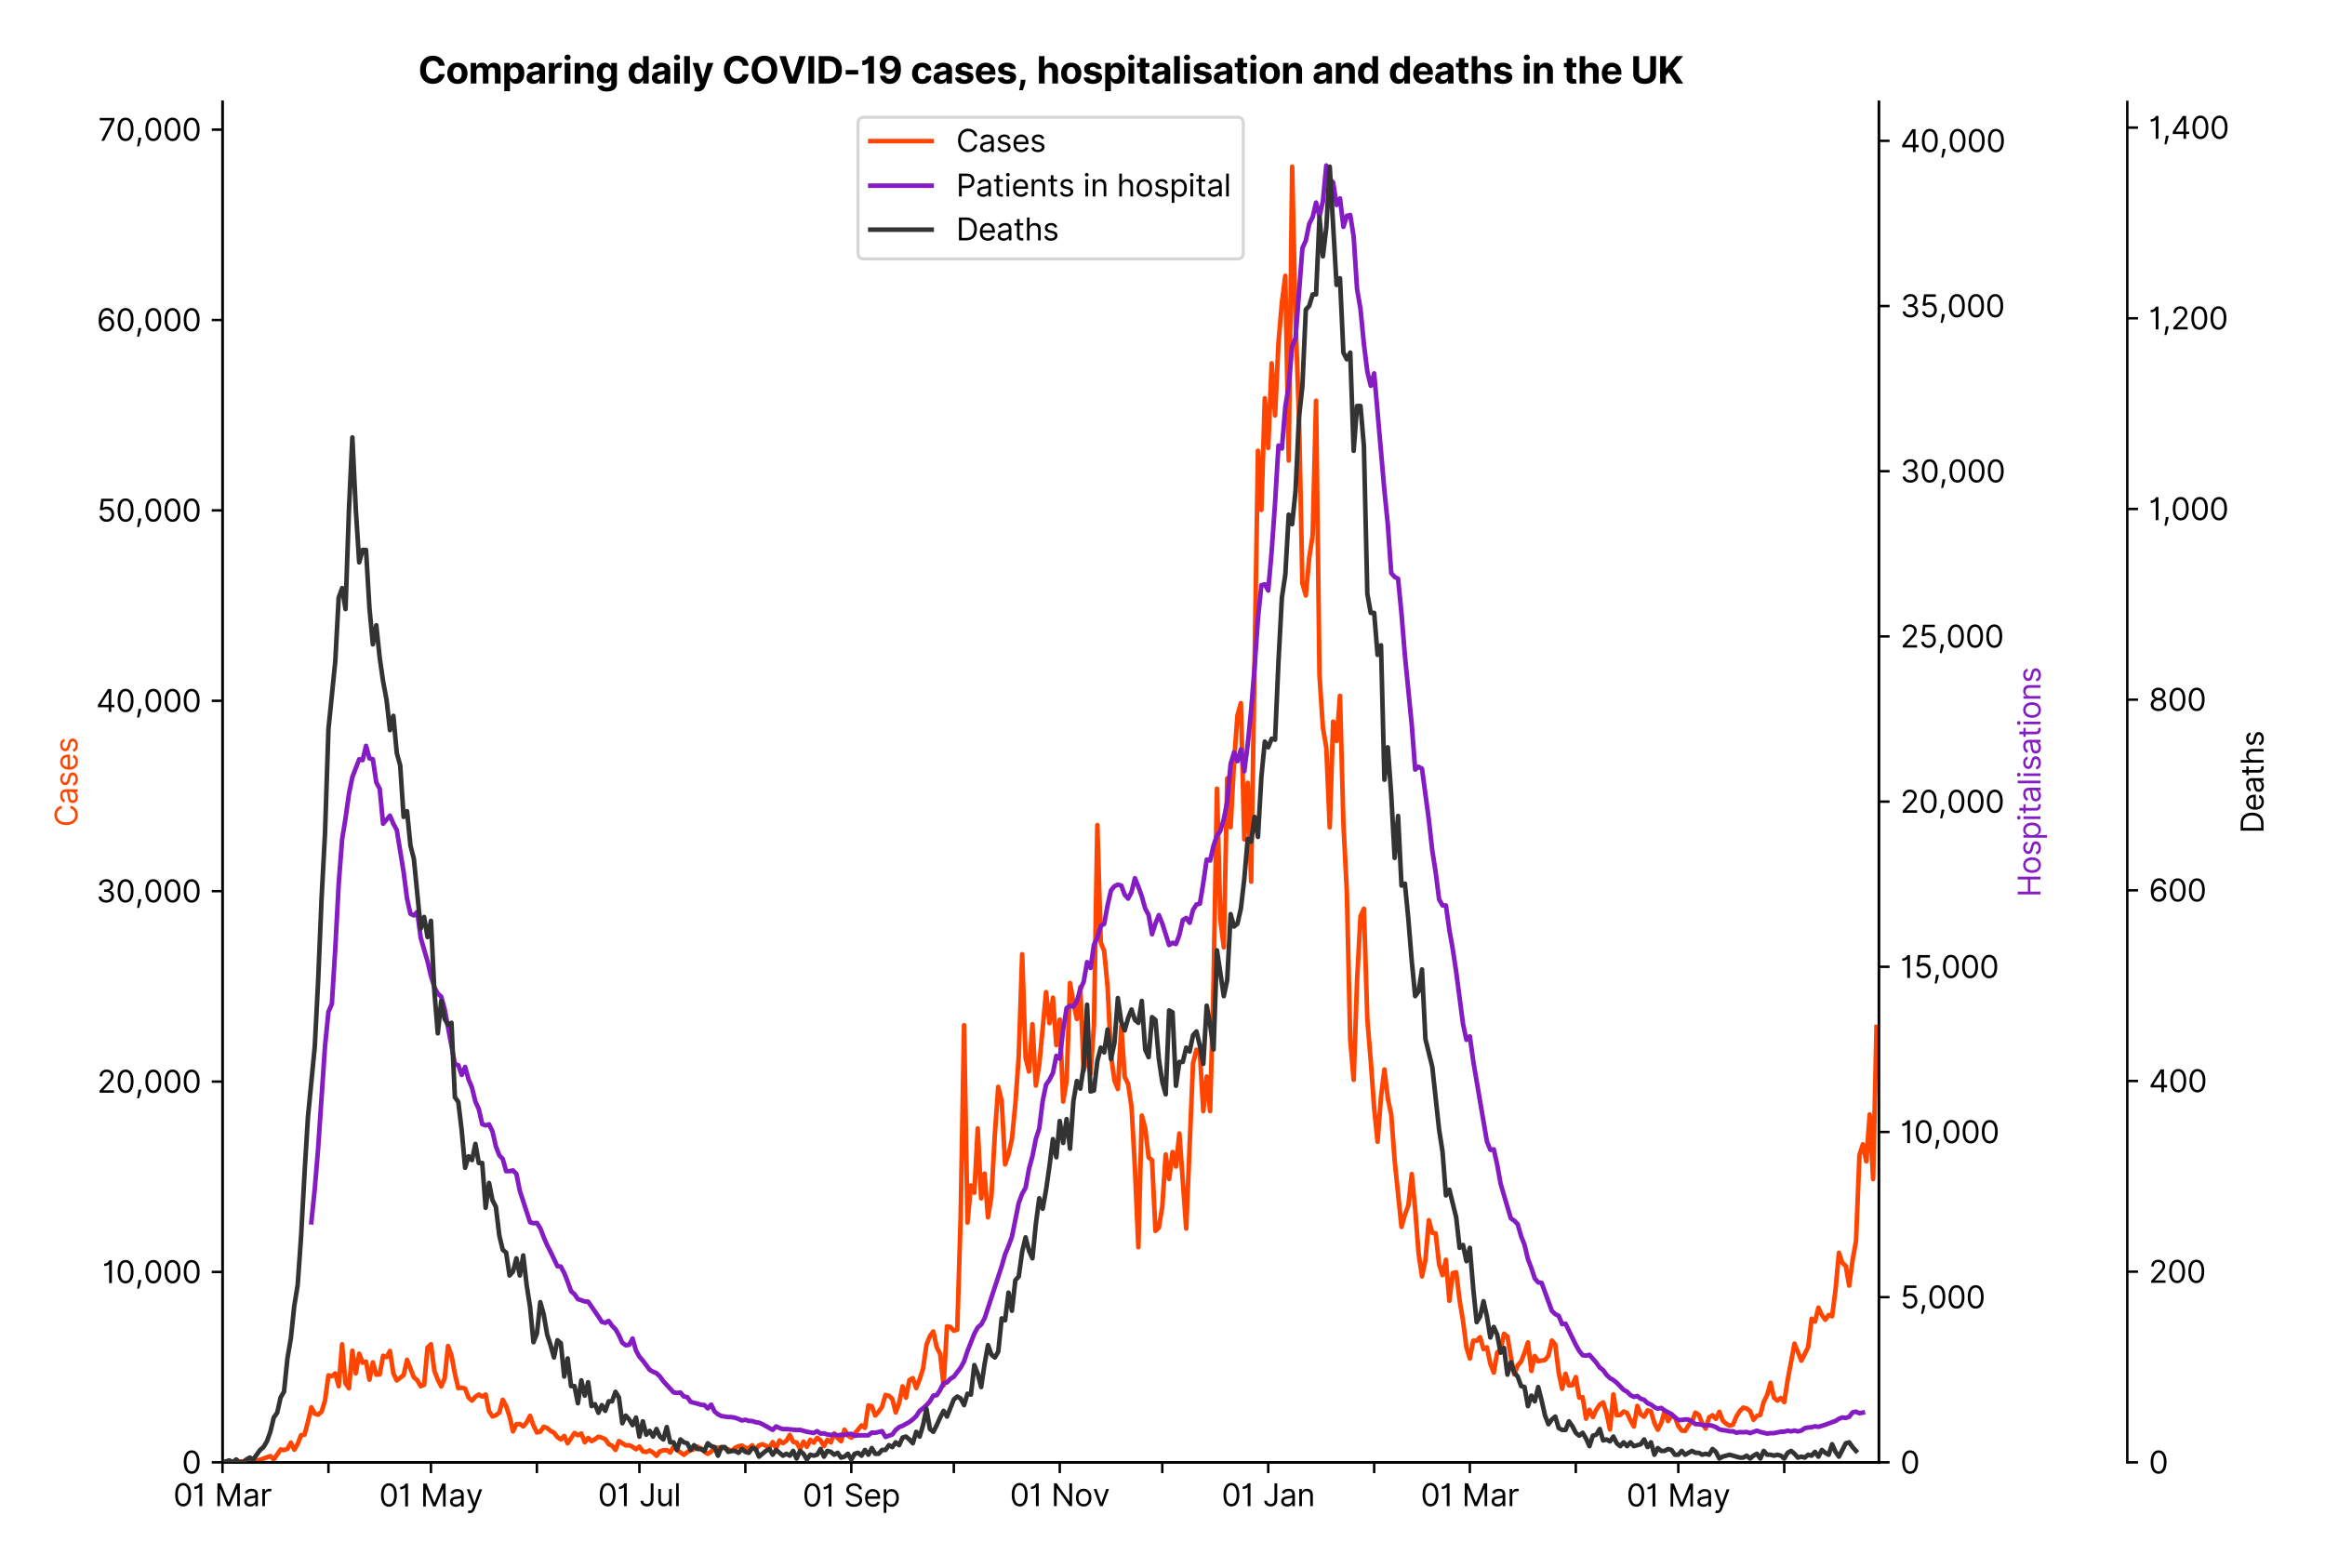 <?xml version="1.0" encoding="utf-8" standalone="no"?>
<!DOCTYPE svg PUBLIC "-//W3C//DTD SVG 1.1//EN"
  "http://www.w3.org/Graphics/SVG/1.1/DTD/svg11.dtd">
<svg version="1.1" viewBox="0 0 757.992 511.234" xmlns="http://www.w3.org/2000/svg" xmlns:xlink="http://www.w3.org/1999/xlink">
 <defs>
  <style type="text/css">*{stroke-linecap:butt;stroke-linejoin:round;}</style>
 </defs>
 <g id="figure_1">
  <g id="patch_1">
   <path d="M 0 511.234 
L 757.992 511.234 
L 757.992 0 
L 0 0 
z
" style="fill:#ffffff;"/>
  </g>
  <g id="axes_1">
   <g id="patch_2">
    <path d="M 72.537 476.745 
L 612.538 476.745 
L 612.538 33.225 
L 72.537 33.225 
z
" style="fill:#ffffff;"/>
   </g>
   <g id="matplotlib.axis_1">
    <g id="xtick_1">
     <g id="line2d_1">
      <defs>
       <path d="M 0 0 
L 0 3.5 
" id="m0ecf1c0c4c" style="stroke:#000000;stroke-width:0.8;"/>
      </defs>
      <g>
       <use style="stroke:#000000;stroke-width:0.8;" x="72.537" xlink:href="#m0ecf1c0c4c" y="476.745"/>
      </g>
     </g>
     <g id="text_1">
      <!-- 01 Mar -->
      <g transform="translate(56.501 491.018)scale(0.1 -0.1)">
       <defs>
        <path d="M 2000 -64 
Q 1230 -64 806 561 
Q 382 1186 382 2327 
Q 382 3459 809 4088 
Q 1236 4718 2000 4718 
Q 2764 4718 3191 4088 
Q 3618 3459 3618 2327 
Q 3618 1186 3194 561 
Q 2771 -64 2000 -64 
z
M 2000 436 
Q 2509 436 2791 927 
Q 3073 1418 3073 2327 
Q 3073 3234 2789 3730 
Q 2505 4227 2000 4227 
Q 1496 4227 1211 3730 
Q 927 3234 927 2327 
Q 927 1418 1210 927 
Q 1493 436 2000 436 
z
" id="Inter-Regular-30" transform="scale(0.016)"/>
        <path d="M 1973 4655 
L 1973 0 
L 1409 0 
L 1409 3836 
L 1373 3836 
Q 1341 3773 1209 3692 
Q 1077 3611 868 3551 
Q 659 3491 391 3491 
L 391 3964 
Q 661 3964 859 4061 
Q 1057 4159 1190 4291 
Q 1323 4423 1392 4529 
Q 1461 4636 1473 4655 
L 1973 4655 
z
" id="Inter-Regular-31" transform="scale(0.016)"/>
        <path id="Inter-Regular-20" transform="scale(0.016)"/>
        <path d="M 564 4655 
L 1236 4655 
L 2818 791 
L 2873 791 
L 4455 4655 
L 5127 4655 
L 5127 0 
L 4600 0 
L 4600 3536 
L 4555 3536 
L 3100 0 
L 2591 0 
L 1136 3536 
L 1091 3536 
L 1091 0 
L 564 0 
L 564 4655 
z
" id="Inter-Regular-4d" transform="scale(0.016)"/>
        <path d="M 1518 -82 
Q 1186 -82 916 44 
Q 646 170 486 410 
Q 327 650 327 991 
Q 327 1291 445 1478 
Q 564 1666 761 1773 
Q 959 1880 1199 1933 
Q 1439 1986 1682 2018 
Q 2000 2059 2199 2080 
Q 2398 2102 2490 2154 
Q 2582 2207 2582 2336 
L 2582 2355 
Q 2582 2691 2399 2877 
Q 2216 3064 1846 3064 
Q 1461 3064 1243 2895 
Q 1025 2727 936 2536 
L 427 2718 
Q 564 3036 792 3214 
Q 1021 3393 1292 3464 
Q 1564 3536 1827 3536 
Q 1996 3536 2215 3496 
Q 2434 3457 2640 3334 
Q 2846 3211 2982 2963 
Q 3118 2716 3118 2300 
L 3118 0 
L 2582 0 
L 2582 473 
L 2555 473 
Q 2500 359 2373 229 
Q 2246 100 2034 9 
Q 1823 -82 1518 -82 
z
M 1600 400 
Q 1918 400 2137 525 
Q 2357 650 2469 847 
Q 2582 1045 2582 1264 
L 2582 1755 
Q 2548 1714 2433 1681 
Q 2318 1648 2169 1624 
Q 2021 1600 1881 1583 
Q 1741 1566 1655 1555 
Q 1446 1527 1265 1467 
Q 1084 1407 974 1287 
Q 864 1168 864 964 
Q 864 684 1072 542 
Q 1280 400 1600 400 
z
" id="Inter-Regular-61" transform="scale(0.016)"/>
        <path d="M 491 0 
L 491 3491 
L 1009 3491 
L 1009 2964 
L 1046 2964 
Q 1139 3223 1389 3384 
Q 1639 3545 1955 3545 
Q 2100 3545 2209 3511 
Q 2318 3477 2400 3418 
L 2218 2964 
Q 2161 2993 2085 3010 
Q 2009 3027 1909 3027 
Q 1527 3027 1277 2794 
Q 1027 2561 1027 2209 
L 1027 0 
L 491 0 
z
" id="Inter-Regular-72" transform="scale(0.016)"/>
       </defs>
       <use xlink:href="#Inter-Regular-30"/>
       <use x="62.5" xlink:href="#Inter-Regular-31"/>
       <use x="106.676" xlink:href="#Inter-Regular-20"/>
       <use x="134.801" xlink:href="#Inter-Regular-4d"/>
       <use x="225.994" xlink:href="#Inter-Regular-61"/>
       <use x="282.386" xlink:href="#Inter-Regular-72"/>
      </g>
     </g>
    </g>
    <g id="xtick_2">
     <g id="line2d_2">
      <g>
       <use style="stroke:#000000;stroke-width:0.8;" x="107.076" xlink:href="#m0ecf1c0c4c" y="476.745"/>
      </g>
     </g>
    </g>
    <g id="xtick_3">
     <g id="line2d_3">
      <g>
       <use style="stroke:#000000;stroke-width:0.8;" x="140.5" xlink:href="#m0ecf1c0c4c" y="476.745"/>
      </g>
     </g>
     <g id="text_2">
      <!-- 01 May -->
      <g transform="translate(123.597 491.117)scale(0.1 -0.1)">
       <defs>
        <path d="M 818 -1355 
Q 682 -1355 575 -1333 
Q 468 -1311 427 -1291 
L 564 -818 
Q 857 -893 1053 -814 
Q 1250 -736 1391 -345 
L 1509 -18 
L 218 3491 
L 800 3491 
L 1764 709 
L 1800 709 
L 2764 3491 
L 3346 3491 
L 1846 -564 
Q 1550 -1355 818 -1355 
z
" id="Inter-Regular-79" transform="scale(0.016)"/>
       </defs>
       <use xlink:href="#Inter-Regular-30"/>
       <use x="62.5" xlink:href="#Inter-Regular-31"/>
       <use x="106.676" xlink:href="#Inter-Regular-20"/>
       <use x="134.801" xlink:href="#Inter-Regular-4d"/>
       <use x="225.994" xlink:href="#Inter-Regular-61"/>
       <use x="282.386" xlink:href="#Inter-Regular-79"/>
      </g>
     </g>
    </g>
    <g id="xtick_4">
     <g id="line2d_4">
      <g>
       <use style="stroke:#000000;stroke-width:0.8;" x="175.038" xlink:href="#m0ecf1c0c4c" y="476.745"/>
      </g>
     </g>
    </g>
    <g id="xtick_5">
     <g id="line2d_5">
      <g>
       <use style="stroke:#000000;stroke-width:0.8;" x="208.462" xlink:href="#m0ecf1c0c4c" y="476.745"/>
      </g>
     </g>
     <g id="text_3">
      <!-- 01 Jul -->
      <g transform="translate(194.919 491.018)scale(0.1 -0.1)">
       <defs>
        <path d="M 2346 4655 
L 2909 4655 
L 2909 1327 
Q 2909 657 2549 296 
Q 2189 -64 1582 -64 
Q 1200 -64 902 76 
Q 605 216 434 475 
Q 264 734 264 1091 
L 818 1091 
Q 818 795 1034 615 
Q 1250 436 1582 436 
Q 1948 436 2147 664 
Q 2346 893 2346 1327 
L 2346 4655 
z
" id="Inter-Regular-4a" transform="scale(0.016)"/>
        <path d="M 2691 1427 
L 2691 3491 
L 3227 3491 
L 3227 0 
L 2691 0 
L 2691 591 
L 2655 591 
Q 2532 325 2273 140 
Q 2014 -45 1618 -45 
Q 1127 -45 809 280 
Q 491 605 491 1273 
L 491 3491 
L 1027 3491 
L 1027 1309 
Q 1027 927 1242 700 
Q 1457 473 1791 473 
Q 1991 473 2199 575 
Q 2407 677 2549 888 
Q 2691 1100 2691 1427 
z
" id="Inter-Regular-75" transform="scale(0.016)"/>
        <path d="M 1027 4655 
L 1027 0 
L 491 0 
L 491 4655 
L 1027 4655 
z
" id="Inter-Regular-6c" transform="scale(0.016)"/>
       </defs>
       <use xlink:href="#Inter-Regular-30"/>
       <use x="62.5" xlink:href="#Inter-Regular-31"/>
       <use x="106.676" xlink:href="#Inter-Regular-20"/>
       <use x="134.801" xlink:href="#Inter-Regular-4a"/>
       <use x="189.063" xlink:href="#Inter-Regular-75"/>
       <use x="247.159" xlink:href="#Inter-Regular-6c"/>
      </g>
     </g>
    </g>
    <g id="xtick_6">
     <g id="line2d_6">
      <g>
       <use style="stroke:#000000;stroke-width:0.8;" x="243.001" xlink:href="#m0ecf1c0c4c" y="476.745"/>
      </g>
     </g>
    </g>
    <g id="xtick_7">
     <g id="line2d_7">
      <g>
       <use style="stroke:#000000;stroke-width:0.8;" x="277.539" xlink:href="#m0ecf1c0c4c" y="476.745"/>
      </g>
     </g>
     <g id="text_4">
      <!-- 01 Sep -->
      <g transform="translate(261.651 491.117)scale(0.1 -0.1)">
       <defs>
        <path d="M 3109 3491 
Q 3068 3836 2777 4027 
Q 2486 4218 2064 4218 
Q 1600 4218 1318 3999 
Q 1036 3780 1036 3445 
Q 1036 3195 1189 3042 
Q 1343 2889 1553 2803 
Q 1764 2718 1936 2673 
L 2409 2545 
Q 2591 2498 2815 2414 
Q 3039 2330 3244 2185 
Q 3450 2041 3584 1816 
Q 3718 1591 3718 1264 
Q 3718 886 3521 581 
Q 3325 277 2949 97 
Q 2573 -82 2036 -82 
Q 1286 -82 845 272 
Q 405 627 364 1200 
L 946 1200 
Q 968 936 1124 764 
Q 1280 593 1519 510 
Q 1759 427 2036 427 
Q 2359 427 2616 533 
Q 2873 639 3023 828 
Q 3173 1018 3173 1273 
Q 3173 1505 3043 1650 
Q 2914 1795 2702 1886 
Q 2491 1977 2246 2045 
L 1673 2209 
Q 1127 2366 809 2657 
Q 491 2948 491 3418 
Q 491 3809 703 4101 
Q 916 4393 1276 4555 
Q 1636 4718 2082 4718 
Q 2532 4718 2882 4558 
Q 3232 4398 3437 4120 
Q 3643 3843 3655 3491 
L 3109 3491 
z
" id="Inter-Regular-53" transform="scale(0.016)"/>
        <path d="M 1955 -73 
Q 1450 -73 1085 151 
Q 721 375 524 778 
Q 327 1182 327 1718 
Q 327 2255 524 2665 
Q 721 3075 1074 3305 
Q 1427 3536 1900 3536 
Q 2173 3536 2439 3445 
Q 2705 3355 2923 3151 
Q 3141 2948 3270 2614 
Q 3400 2280 3400 1791 
L 3400 1564 
L 866 1564 
Q 884 1005 1183 707 
Q 1482 409 1955 409 
Q 2271 409 2498 545 
Q 2725 682 2827 955 
L 3346 809 
Q 3223 414 2854 170 
Q 2486 -73 1955 -73 
z
M 866 2027 
L 2855 2027 
Q 2855 2470 2595 2762 
Q 2336 3055 1900 3055 
Q 1593 3055 1368 2911 
Q 1143 2768 1013 2533 
Q 884 2298 866 2027 
z
" id="Inter-Regular-65" transform="scale(0.016)"/>
        <path d="M 491 -1309 
L 491 3491 
L 1009 3491 
L 1009 2936 
L 1073 2936 
Q 1132 3027 1237 3169 
Q 1343 3311 1542 3423 
Q 1741 3536 2082 3536 
Q 2523 3536 2859 3315 
Q 3196 3095 3384 2690 
Q 3573 2286 3573 1736 
Q 3573 1182 3384 776 
Q 3196 370 2861 148 
Q 2527 -73 2091 -73 
Q 1755 -73 1552 39 
Q 1350 152 1241 296 
Q 1132 441 1073 536 
L 1027 536 
L 1027 -1309 
L 491 -1309 
z
M 1018 1745 
Q 1018 1152 1276 780 
Q 1534 409 2018 409 
Q 2355 409 2581 587 
Q 2807 766 2921 1069 
Q 3036 1373 3036 1745 
Q 3036 2114 2923 2410 
Q 2811 2707 2585 2881 
Q 2359 3055 2018 3055 
Q 1527 3055 1272 2693 
Q 1018 2332 1018 1745 
z
" id="Inter-Regular-70" transform="scale(0.016)"/>
       </defs>
       <use xlink:href="#Inter-Regular-30"/>
       <use x="62.5" xlink:href="#Inter-Regular-31"/>
       <use x="106.676" xlink:href="#Inter-Regular-20"/>
       <use x="134.801" xlink:href="#Inter-Regular-53"/>
       <use x="198.58" xlink:href="#Inter-Regular-65"/>
       <use x="256.818" xlink:href="#Inter-Regular-70"/>
      </g>
     </g>
    </g>
    <g id="xtick_8">
     <g id="line2d_8">
      <g>
       <use style="stroke:#000000;stroke-width:0.8;" x="310.963" xlink:href="#m0ecf1c0c4c" y="476.745"/>
      </g>
     </g>
    </g>
    <g id="xtick_9">
     <g id="line2d_9">
      <g>
       <use style="stroke:#000000;stroke-width:0.8;" x="345.501" xlink:href="#m0ecf1c0c4c" y="476.745"/>
      </g>
     </g>
     <g id="text_5">
      <!-- 01 Nov -->
      <g transform="translate(329.23 491.018)scale(0.1 -0.1)">
       <defs>
        <path d="M 4255 4655 
L 4255 0 
L 3709 0 
L 1173 3655 
L 1127 3655 
L 1127 0 
L 564 0 
L 564 4655 
L 1109 4655 
L 3655 991 
L 3700 991 
L 3700 4655 
L 4255 4655 
z
" id="Inter-Regular-4e" transform="scale(0.016)"/>
        <path d="M 1909 -73 
Q 1436 -73 1080 152 
Q 725 377 526 781 
Q 327 1186 327 1727 
Q 327 2273 526 2679 
Q 725 3086 1080 3311 
Q 1436 3536 1909 3536 
Q 2382 3536 2737 3311 
Q 3093 3086 3292 2679 
Q 3491 2273 3491 1727 
Q 3491 1186 3292 781 
Q 3093 377 2737 152 
Q 2382 -73 1909 -73 
z
M 1909 409 
Q 2268 409 2500 593 
Q 2732 777 2843 1077 
Q 2955 1377 2955 1727 
Q 2955 2077 2843 2379 
Q 2732 2682 2500 2868 
Q 2268 3055 1909 3055 
Q 1550 3055 1318 2868 
Q 1086 2682 975 2379 
Q 864 2077 864 1727 
Q 864 1377 975 1077 
Q 1086 777 1318 593 
Q 1550 409 1909 409 
z
" id="Inter-Regular-6f" transform="scale(0.016)"/>
        <path d="M 3346 3491 
L 2055 0 
L 1509 0 
L 218 3491 
L 800 3491 
L 1764 709 
L 1800 709 
L 2764 3491 
L 3346 3491 
z
" id="Inter-Regular-76" transform="scale(0.016)"/>
       </defs>
       <use xlink:href="#Inter-Regular-30"/>
       <use x="62.5" xlink:href="#Inter-Regular-31"/>
       <use x="106.676" xlink:href="#Inter-Regular-20"/>
       <use x="134.801" xlink:href="#Inter-Regular-4e"/>
       <use x="210.085" xlink:href="#Inter-Regular-6f"/>
       <use x="269.744" xlink:href="#Inter-Regular-76"/>
      </g>
     </g>
    </g>
    <g id="xtick_10">
     <g id="line2d_10">
      <g>
       <use style="stroke:#000000;stroke-width:0.8;" x="378.926" xlink:href="#m0ecf1c0c4c" y="476.745"/>
      </g>
     </g>
    </g>
    <g id="xtick_11">
     <g id="line2d_11">
      <g>
       <use style="stroke:#000000;stroke-width:0.8;" x="413.464" xlink:href="#m0ecf1c0c4c" y="476.745"/>
      </g>
     </g>
     <g id="text_6">
      <!-- 01 Jan -->
      <g transform="translate(398.265 491.018)scale(0.1 -0.1)">
       <defs>
        <path d="M 1027 2100 
L 1027 0 
L 491 0 
L 491 3491 
L 1009 3491 
L 1009 2945 
L 1055 2945 
Q 1177 3211 1427 3373 
Q 1677 3536 2073 3536 
Q 2602 3536 2928 3211 
Q 3255 2886 3255 2218 
L 3255 0 
L 2718 0 
L 2718 2182 
Q 2718 2593 2504 2824 
Q 2291 3055 1918 3055 
Q 1534 3055 1280 2806 
Q 1027 2557 1027 2100 
z
" id="Inter-Regular-6e" transform="scale(0.016)"/>
       </defs>
       <use xlink:href="#Inter-Regular-30"/>
       <use x="62.5" xlink:href="#Inter-Regular-31"/>
       <use x="106.676" xlink:href="#Inter-Regular-20"/>
       <use x="134.801" xlink:href="#Inter-Regular-4a"/>
       <use x="189.063" xlink:href="#Inter-Regular-61"/>
       <use x="245.455" xlink:href="#Inter-Regular-6e"/>
      </g>
     </g>
    </g>
    <g id="xtick_12">
     <g id="line2d_12">
      <g>
       <use style="stroke:#000000;stroke-width:0.8;" x="448.002" xlink:href="#m0ecf1c0c4c" y="476.745"/>
      </g>
     </g>
    </g>
    <g id="xtick_13">
     <g id="line2d_13">
      <g>
       <use style="stroke:#000000;stroke-width:0.8;" x="479.198" xlink:href="#m0ecf1c0c4c" y="476.745"/>
      </g>
     </g>
     <g id="text_7">
      <!-- 01 Mar -->
      <g transform="translate(463.161 491.018)scale(0.1 -0.1)">
       <use xlink:href="#Inter-Regular-30"/>
       <use x="62.5" xlink:href="#Inter-Regular-31"/>
       <use x="106.676" xlink:href="#Inter-Regular-20"/>
       <use x="134.801" xlink:href="#Inter-Regular-4d"/>
       <use x="225.994" xlink:href="#Inter-Regular-61"/>
       <use x="282.386" xlink:href="#Inter-Regular-72"/>
      </g>
     </g>
    </g>
    <g id="xtick_14">
     <g id="line2d_14">
      <g>
       <use style="stroke:#000000;stroke-width:0.8;" x="513.736" xlink:href="#m0ecf1c0c4c" y="476.745"/>
      </g>
     </g>
    </g>
    <g id="xtick_15">
     <g id="line2d_15">
      <g>
       <use style="stroke:#000000;stroke-width:0.8;" x="547.16" xlink:href="#m0ecf1c0c4c" y="476.745"/>
      </g>
     </g>
     <g id="text_8">
      <!-- 01 May -->
      <g transform="translate(530.257 491.117)scale(0.1 -0.1)">
       <use xlink:href="#Inter-Regular-30"/>
       <use x="62.5" xlink:href="#Inter-Regular-31"/>
       <use x="106.676" xlink:href="#Inter-Regular-20"/>
       <use x="134.801" xlink:href="#Inter-Regular-4d"/>
       <use x="225.994" xlink:href="#Inter-Regular-61"/>
       <use x="282.386" xlink:href="#Inter-Regular-79"/>
      </g>
     </g>
    </g>
    <g id="xtick_16">
     <g id="line2d_16">
      <g>
       <use style="stroke:#000000;stroke-width:0.8;" x="581.699" xlink:href="#m0ecf1c0c4c" y="476.745"/>
      </g>
     </g>
    </g>
   </g>
   <g id="matplotlib.axis_2">
    <g id="ytick_1">
     <g id="line2d_17">
      <defs>
       <path d="M 0 0 
L -3.5 0 
" id="m5db0ca8c3e" style="stroke:#000000;stroke-width:0.8;"/>
      </defs>
      <g>
       <use style="stroke:#000000;stroke-width:0.8;" x="72.537" xlink:href="#m5db0ca8c3e" y="476.745"/>
      </g>
     </g>
     <g id="text_9">
      <!-- 0 -->
      <g transform="translate(59.288 480.382)scale(0.1 -0.1)">
       <use xlink:href="#Inter-Regular-30"/>
      </g>
     </g>
    </g>
    <g id="ytick_2">
     <g id="line2d_18">
      <g>
       <use style="stroke:#000000;stroke-width:0.8;" x="72.537" xlink:href="#m5db0ca8c3e" y="414.676"/>
      </g>
     </g>
     <g id="text_10">
      <!-- 10,000 -->
      <g transform="translate(33.322 418.312)scale(0.1 -0.1)">
       <defs>
        <path d="M 1291 636 
L 1255 391 
Q 1216 132 1137 -163 
Q 1059 -459 975 -720 
Q 891 -982 836 -1136 
L 427 -1136 
Q 457 -991 504 -752 
Q 552 -514 601 -219 
Q 650 75 682 382 
L 709 636 
L 1291 636 
z
" id="Inter-Regular-2c" transform="scale(0.016)"/>
       </defs>
       <use xlink:href="#Inter-Regular-31"/>
       <use x="44.176" xlink:href="#Inter-Regular-30"/>
       <use x="106.676" xlink:href="#Inter-Regular-2c"/>
       <use x="134.659" xlink:href="#Inter-Regular-30"/>
       <use x="197.159" xlink:href="#Inter-Regular-30"/>
       <use x="259.659" xlink:href="#Inter-Regular-30"/>
      </g>
     </g>
    </g>
    <g id="ytick_3">
     <g id="line2d_19">
      <g>
       <use style="stroke:#000000;stroke-width:0.8;" x="72.537" xlink:href="#m5db0ca8c3e" y="352.606"/>
      </g>
     </g>
     <g id="text_11">
      <!-- 20,000 -->
      <g transform="translate(31.688 356.243)scale(0.1 -0.1)">
       <defs>
        <path d="M 482 0 
L 482 409 
L 2018 2091 
Q 2289 2386 2464 2605 
Q 2639 2825 2724 3019 
Q 2809 3214 2809 3427 
Q 2809 3795 2553 4011 
Q 2298 4227 1918 4227 
Q 1514 4227 1275 3985 
Q 1036 3743 1036 3345 
L 500 3345 
Q 500 3755 688 4064 
Q 877 4373 1203 4545 
Q 1530 4718 1936 4718 
Q 2346 4718 2661 4545 
Q 2977 4373 3156 4079 
Q 3336 3786 3336 3427 
Q 3336 3170 3244 2926 
Q 3152 2682 2926 2383 
Q 2700 2084 2300 1655 
L 1255 536 
L 1255 500 
L 3418 500 
L 3418 0 
L 482 0 
z
" id="Inter-Regular-32" transform="scale(0.016)"/>
       </defs>
       <use xlink:href="#Inter-Regular-32"/>
       <use x="60.511" xlink:href="#Inter-Regular-30"/>
       <use x="123.011" xlink:href="#Inter-Regular-2c"/>
       <use x="150.994" xlink:href="#Inter-Regular-30"/>
       <use x="213.494" xlink:href="#Inter-Regular-30"/>
       <use x="275.994" xlink:href="#Inter-Regular-30"/>
      </g>
     </g>
    </g>
    <g id="ytick_4">
     <g id="line2d_20">
      <g>
       <use style="stroke:#000000;stroke-width:0.8;" x="72.537" xlink:href="#m5db0ca8c3e" y="290.537"/>
      </g>
     </g>
     <g id="text_12">
      <!-- 30,000 -->
      <g transform="translate(31.375 294.174)scale(0.1 -0.1)">
       <defs>
        <path d="M 2055 -64 
Q 1605 -64 1253 90 
Q 902 245 696 521 
Q 491 798 473 1164 
L 1046 1164 
Q 1071 827 1356 631 
Q 1641 436 2046 436 
Q 2493 436 2783 664 
Q 3073 893 3073 1264 
Q 3073 1650 2787 1893 
Q 2502 2136 1973 2136 
L 1600 2136 
L 1600 2636 
L 1973 2636 
Q 2386 2636 2647 2856 
Q 2909 3077 2909 3445 
Q 2909 3798 2679 4012 
Q 2450 4227 2064 4227 
Q 1823 4227 1610 4139 
Q 1398 4052 1264 3887 
Q 1130 3723 1118 3491 
L 573 3491 
Q 586 3857 793 4133 
Q 1000 4409 1335 4563 
Q 1671 4718 2073 4718 
Q 2505 4718 2814 4544 
Q 3123 4370 3289 4086 
Q 3455 3802 3455 3473 
Q 3455 3080 3249 2802 
Q 3043 2525 2691 2418 
L 2691 2382 
Q 3132 2309 3379 2008 
Q 3627 1707 3627 1264 
Q 3627 884 3421 583 
Q 3216 282 2861 109 
Q 2507 -64 2055 -64 
z
" id="Inter-Regular-33" transform="scale(0.016)"/>
       </defs>
       <use xlink:href="#Inter-Regular-33"/>
       <use x="63.636" xlink:href="#Inter-Regular-30"/>
       <use x="126.136" xlink:href="#Inter-Regular-2c"/>
       <use x="154.119" xlink:href="#Inter-Regular-30"/>
       <use x="216.619" xlink:href="#Inter-Regular-30"/>
       <use x="279.119" xlink:href="#Inter-Regular-30"/>
      </g>
     </g>
    </g>
    <g id="ytick_5">
     <g id="line2d_21">
      <g>
       <use style="stroke:#000000;stroke-width:0.8;" x="72.537" xlink:href="#m5db0ca8c3e" y="228.468"/>
      </g>
     </g>
     <g id="text_13">
      <!-- 40,000 -->
      <g transform="translate(31.319 232.105)scale(0.1 -0.1)">
       <defs>
        <path d="M 373 955 
L 373 1418 
L 2418 4655 
L 3100 4655 
L 3100 1455 
L 3736 1455 
L 3736 955 
L 3100 955 
L 3100 0 
L 2564 0 
L 2564 955 
L 373 955 
z
M 2564 1455 
L 2564 3936 
L 2527 3936 
L 982 1491 
L 982 1455 
L 2564 1455 
z
" id="Inter-Regular-34" transform="scale(0.016)"/>
       </defs>
       <use xlink:href="#Inter-Regular-34"/>
       <use x="64.205" xlink:href="#Inter-Regular-30"/>
       <use x="126.705" xlink:href="#Inter-Regular-2c"/>
       <use x="154.688" xlink:href="#Inter-Regular-30"/>
       <use x="217.188" xlink:href="#Inter-Regular-30"/>
       <use x="279.688" xlink:href="#Inter-Regular-30"/>
      </g>
     </g>
    </g>
    <g id="ytick_6">
     <g id="line2d_22">
      <g>
       <use style="stroke:#000000;stroke-width:0.8;" x="72.537" xlink:href="#m5db0ca8c3e" y="166.399"/>
      </g>
     </g>
     <g id="text_14">
      <!-- 50,000 -->
      <g transform="translate(31.659 170.035)scale(0.1 -0.1)">
       <defs>
        <path d="M 1936 -64 
Q 1536 -64 1216 95 
Q 896 255 702 532 
Q 509 809 491 1164 
L 1036 1164 
Q 1068 848 1324 642 
Q 1580 436 1936 436 
Q 2223 436 2447 570 
Q 2671 705 2799 940 
Q 2927 1175 2927 1473 
Q 2927 1777 2794 2017 
Q 2661 2257 2429 2395 
Q 2198 2534 1900 2536 
Q 1686 2539 1461 2472 
Q 1236 2405 1091 2300 
L 564 2364 
L 846 4655 
L 3264 4655 
L 3264 4155 
L 1318 4155 
L 1155 2782 
L 1182 2782 
Q 1325 2895 1541 2970 
Q 1757 3045 1991 3045 
Q 2418 3045 2753 2842 
Q 3089 2639 3281 2286 
Q 3473 1934 3473 1482 
Q 3473 1036 3274 687 
Q 3075 339 2727 137 
Q 2380 -64 1936 -64 
z
" id="Inter-Regular-35" transform="scale(0.016)"/>
       </defs>
       <use xlink:href="#Inter-Regular-35"/>
       <use x="60.795" xlink:href="#Inter-Regular-30"/>
       <use x="123.295" xlink:href="#Inter-Regular-2c"/>
       <use x="151.278" xlink:href="#Inter-Regular-30"/>
       <use x="213.778" xlink:href="#Inter-Regular-30"/>
       <use x="276.278" xlink:href="#Inter-Regular-30"/>
      </g>
     </g>
    </g>
    <g id="ytick_7">
     <g id="line2d_23">
      <g>
       <use style="stroke:#000000;stroke-width:0.8;" x="72.537" xlink:href="#m5db0ca8c3e" y="104.329"/>
      </g>
     </g>
     <g id="text_15">
      <!-- 60,000 -->
      <g transform="translate(31.503 107.966)scale(0.1 -0.1)">
       <defs>
        <path d="M 2027 -64 
Q 1741 -59 1454 45 
Q 1168 150 932 399 
Q 696 648 552 1074 
Q 409 1500 409 2145 
Q 409 3386 861 4056 
Q 1314 4727 2100 4727 
Q 2686 4727 3073 4384 
Q 3461 4041 3546 3491 
L 2991 3491 
Q 2914 3811 2691 4019 
Q 2468 4227 2100 4227 
Q 1559 4227 1249 3755 
Q 939 3284 936 2427 
L 973 2427 
Q 1164 2716 1461 2880 
Q 1759 3045 2118 3045 
Q 2518 3045 2850 2846 
Q 3182 2648 3382 2299 
Q 3582 1950 3582 1500 
Q 3582 1068 3389 710 
Q 3196 352 2847 142 
Q 2498 -68 2027 -64 
z
M 2027 436 
Q 2314 436 2542 579 
Q 2771 723 2903 964 
Q 3036 1205 3036 1500 
Q 3036 1789 2908 2026 
Q 2780 2264 2556 2404 
Q 2332 2545 2046 2545 
Q 1757 2545 1525 2397 
Q 1293 2250 1157 2010 
Q 1021 1770 1018 1491 
Q 1018 1214 1149 973 
Q 1280 732 1508 584 
Q 1736 436 2027 436 
z
" id="Inter-Regular-36" transform="scale(0.016)"/>
       </defs>
       <use xlink:href="#Inter-Regular-36"/>
       <use x="62.358" xlink:href="#Inter-Regular-30"/>
       <use x="124.858" xlink:href="#Inter-Regular-2c"/>
       <use x="152.841" xlink:href="#Inter-Regular-30"/>
       <use x="215.341" xlink:href="#Inter-Regular-30"/>
       <use x="277.841" xlink:href="#Inter-Regular-30"/>
      </g>
     </g>
    </g>
    <g id="ytick_8">
     <g id="line2d_24">
      <g>
       <use style="stroke:#000000;stroke-width:0.8;" x="72.537" xlink:href="#m5db0ca8c3e" y="42.26"/>
      </g>
     </g>
     <g id="text_16">
      <!-- 70,000 -->
      <g transform="translate(32.028 45.897)scale(0.1 -0.1)">
       <defs>
        <path d="M 627 0 
L 2709 4118 
L 2709 4155 
L 309 4155 
L 309 4655 
L 3291 4655 
L 3291 4127 
L 1218 0 
L 627 0 
z
" id="Inter-Regular-37" transform="scale(0.016)"/>
       </defs>
       <use xlink:href="#Inter-Regular-37"/>
       <use x="57.102" xlink:href="#Inter-Regular-30"/>
       <use x="119.602" xlink:href="#Inter-Regular-2c"/>
       <use x="147.585" xlink:href="#Inter-Regular-30"/>
       <use x="210.085" xlink:href="#Inter-Regular-30"/>
       <use x="272.585" xlink:href="#Inter-Regular-30"/>
      </g>
     </g>
    </g>
    <g id="text_17">
     <!-- Cases -->
     <g style="fill:#ff4500;" transform="translate(25.273 269.581)rotate(-90)scale(0.1 -0.1)">
      <defs>
       <path d="M 4309 3200 
L 3746 3200 
Q 3677 3523 3484 3743 
Q 3291 3964 3018 4077 
Q 2746 4191 2436 4191 
Q 2014 4191 1672 3977 
Q 1330 3764 1128 3348 
Q 927 2932 927 2327 
Q 927 1723 1128 1307 
Q 1330 891 1672 677 
Q 2014 464 2436 464 
Q 2746 464 3018 577 
Q 3291 691 3484 911 
Q 3677 1132 3746 1455 
L 4309 1455 
Q 4223 977 3957 637 
Q 3691 298 3298 117 
Q 2905 -64 2436 -64 
Q 1841 -64 1377 227 
Q 914 518 648 1054 
Q 382 1591 382 2327 
Q 382 3064 648 3600 
Q 914 4136 1377 4427 
Q 1841 4718 2436 4718 
Q 2905 4718 3298 4537 
Q 3691 4357 3957 4017 
Q 4223 3677 4309 3200 
z
" id="Inter-Regular-43" transform="scale(0.016)"/>
       <path d="M 2964 2709 
L 2482 2573 
Q 2411 2755 2245 2914 
Q 2080 3073 1727 3073 
Q 1407 3073 1194 2926 
Q 982 2780 982 2555 
Q 982 2355 1127 2239 
Q 1273 2123 1582 2045 
L 2100 1918 
Q 3027 1691 3027 973 
Q 3027 673 2855 436 
Q 2684 200 2377 63 
Q 2071 -73 1664 -73 
Q 1130 -73 780 159 
Q 430 391 336 836 
L 846 964 
Q 989 400 1655 400 
Q 2030 400 2251 560 
Q 2473 720 2473 945 
Q 2473 1316 1955 1436 
L 1373 1573 
Q 893 1686 669 1926 
Q 446 2166 446 2527 
Q 446 2823 613 3050 
Q 780 3277 1069 3406 
Q 1359 3536 1727 3536 
Q 2246 3536 2542 3309 
Q 2839 3082 2964 2709 
z
" id="Inter-Regular-73" transform="scale(0.016)"/>
      </defs>
      <use xlink:href="#Inter-Regular-43"/>
      <use x="72.727" xlink:href="#Inter-Regular-61"/>
      <use x="129.119" xlink:href="#Inter-Regular-73"/>
      <use x="181.392" xlink:href="#Inter-Regular-65"/>
      <use x="239.631" xlink:href="#Inter-Regular-73"/>
     </g>
    </g>
   </g>
   <g id="line2d_25">
    <path clip-path="url(#pb8c231daed)" d="M 39.113 476.733 
L 49.141 476.739 
L 54.711 476.745 
L 74.766 476.677 
L 75.88 476.534 
L 76.994 476.565 
L 80.336 476.342 
L 82.565 476.422 
L 83.679 476.23 
L 84.793 475.913 
L 87.021 475.106 
L 88.135 474.697 
L 89.25 475.802 
L 91.478 472.549 
L 92.592 472.754 
L 93.706 472.313 
L 94.82 470.321 
L 95.934 472.617 
L 97.049 470.743 
L 98.163 467.888 
L 99.277 467.733 
L 100.391 463.53 
L 101.505 458.807 
L 102.619 460.88 
L 103.733 461.215 
L 104.848 460.204 
L 105.962 456.572 
L 107.076 448.398 
L 108.19 448.677 
L 109.304 447.746 
L 110.418 451.917 
L 111.532 438.268 
L 112.646 451.03 
L 113.761 452.612 
L 114.875 440.341 
L 115.989 447.728 
L 117.103 441.328 
L 118.217 444.258 
L 119.331 443.923 
L 120.445 449.795 
L 121.56 444.146 
L 122.674 448.162 
L 123.788 448.081 
L 124.902 441.992 
L 126.016 442.446 
L 127.13 440.434 
L 128.244 447.721 
L 129.359 450.049 
L 131.587 448.299 
L 132.701 443.314 
L 134.929 449.043 
L 136.043 449.993 
L 137.158 451.942 
L 138.272 451.446 
L 139.386 439.305 
L 140.5 438.256 
L 141.614 446.915 
L 142.728 449.813 
L 143.842 452.01 
L 144.956 449.397 
L 146.071 438.814 
L 147.185 441.899 
L 148.299 447.889 
L 149.413 452.563 
L 150.527 452.395 
L 151.641 452.681 
L 152.755 455.623 
L 153.87 456.622 
L 154.984 455.356 
L 156.098 454.648 
L 157.212 455.325 
L 158.326 454.636 
L 159.44 460.086 
L 160.554 461.774 
L 161.669 461.401 
L 162.783 460.514 
L 163.897 456.343 
L 165.011 458.379 
L 166.125 461.793 
L 167.239 466.659 
L 168.353 464.306 
L 169.468 464.25 
L 170.582 465.033 
L 171.696 463.741 
L 172.81 461.569 
L 173.924 464.728 
L 175.038 467 
L 176.152 466.733 
L 177.266 465.132 
L 178.381 465.541 
L 179.495 466.504 
L 180.609 467.081 
L 181.723 468.515 
L 182.837 469.266 
L 183.951 468.136 
L 185.065 470.519 
L 187.294 467.18 
L 188.408 467.9 
L 189.522 467.348 
L 190.636 470.19 
L 191.75 468.806 
L 192.864 469.824 
L 193.979 469.185 
L 195.093 468.39 
L 196.207 468.707 
L 197.321 469.166 
L 198.435 470.799 
L 199.549 471.32 
L 200.663 472.692 
L 201.778 469.806 
L 204.006 471.221 
L 205.12 471.153 
L 206.234 471.686 
L 207.348 472.468 
L 208.462 471.599 
L 209.577 473.17 
L 210.691 473.368 
L 211.805 472.872 
L 212.919 473.542 
L 214.033 474.616 
L 215.147 473.139 
L 216.261 472.835 
L 217.375 472.76 
L 218.49 473.567 
L 219.604 471.655 
L 220.718 472.71 
L 222.946 474.275 
L 224.06 473.406 
L 225.174 472.76 
L 226.289 472.481 
L 227.403 471.612 
L 228.517 472.239 
L 229.631 473.288 
L 230.745 473.983 
L 231.859 473.269 
L 232.973 471.972 
L 235.202 471.984 
L 236.316 472.121 
L 237.43 472.493 
L 238.544 473.139 
L 239.658 472.009 
L 240.772 471.494 
L 241.887 471.283 
L 243.001 472.022 
L 244.115 472.127 
L 245.229 471.171 
L 246.343 472.586 
L 247.457 471.208 
L 248.571 470.848 
L 249.685 471.339 
L 250.8 472.04 
L 251.914 470.153 
L 253.028 472.152 
L 254.142 469.619 
L 255.256 470.482 
L 256.37 469.737 
L 257.484 467.801 
L 258.599 470.06 
L 259.713 470.29 
L 260.827 472.319 
L 261.941 469.986 
L 263.055 471.705 
L 264.169 469.408 
L 265.283 470.333 
L 266.398 468.75 
L 267.512 469.545 
L 268.626 471.45 
L 269.74 469.396 
L 270.854 470.24 
L 271.968 467.298 
L 273.082 468.825 
L 274.197 469.868 
L 275.311 466.1 
L 276.425 468.018 
L 277.539 468.707 
L 280.881 464.704 
L 281.995 465.492 
L 283.11 458.199 
L 284.224 458.447 
L 285.338 461.476 
L 286.452 460.241 
L 287.566 458.627 
L 288.68 454.779 
L 289.794 455.039 
L 290.909 456.076 
L 292.023 460.477 
L 293.137 457.472 
L 294.251 451.973 
L 295.365 455.672 
L 296.479 449.919 
L 297.593 449.298 
L 298.708 452.544 
L 299.822 449.633 
L 300.936 446.17 
L 302.05 438.399 
L 303.164 435.568 
L 304.278 434.079 
L 305.392 439.243 
L 306.507 441.409 
L 307.621 451.644 
L 308.735 432.409 
L 309.849 432.626 
L 310.963 433.83 
L 312.077 433.495 
L 313.191 396.849 
L 314.305 334.228 
L 315.42 398.575 
L 316.534 386.484 
L 317.648 388.842 
L 318.762 367.876 
L 319.876 390.692 
L 320.99 382.611 
L 322.104 396.849 
L 323.219 390.022 
L 324.333 369.775 
L 325.447 354.32 
L 326.561 358.938 
L 327.675 379.607 
L 328.789 376.373 
L 329.903 371.339 
L 331.018 360.03 
L 332.132 344.345 
L 333.246 311.095 
L 334.36 344.897 
L 335.474 349.317 
L 336.588 333.911 
L 337.702 353.91 
L 338.817 347.082 
L 341.045 323.428 
L 342.159 333.582 
L 343.273 325.265 
L 344.387 340.72 
L 345.501 332.409 
L 346.616 359.124 
L 347.73 352.495 
L 348.844 320.473 
L 349.958 326.904 
L 351.072 332.204 
L 352.186 321.839 
L 353.3 349.056 
L 354.414 344.227 
L 355.529 350.049 
L 356.643 334.296 
L 357.757 268.999 
L 358.871 307.29 
L 359.985 310.027 
L 361.099 321.808 
L 362.213 344.146 
L 363.328 352.29 
L 364.442 355.033 
L 365.556 334.513 
L 366.67 351.042 
L 367.784 353.382 
L 368.898 360.911 
L 370.012 380.848 
L 371.127 406.613 
L 372.241 363.698 
L 373.355 367.782 
L 374.469 377.298 
L 375.583 378.235 
L 376.697 401.3 
L 377.811 400.214 
L 378.926 393.386 
L 380.04 376.379 
L 381.154 384.392 
L 382.268 375.585 
L 383.382 380.296 
L 384.496 369.539 
L 386.724 400.512 
L 388.953 346.623 
L 390.067 342.228 
L 391.181 343.284 
L 392.295 362.246 
L 393.409 350.974 
L 394.523 362.227 
L 395.638 320.573 
L 396.752 257.125 
L 397.866 299.804 
L 398.98 308.835 
L 400.094 253.743 
L 401.208 269.657 
L 402.322 248.305 
L 403.437 233.204 
L 404.551 229.231 
L 405.665 273.623 
L 406.779 255.214 
L 407.893 287.428 
L 410.121 146.94 
L 411.236 166.256 
L 412.35 129.827 
L 413.464 146.009 
L 414.578 118.45 
L 415.692 135.426 
L 416.806 111.877 
L 417.92 98.644 
L 419.034 89.917 
L 420.149 150.149 
L 421.263 54.345 
L 422.377 104.72 
L 423.491 135.736 
L 424.605 190.177 
L 425.719 194.125 
L 426.833 181.761 
L 427.948 174.579 
L 429.062 130.641 
L 430.176 220.113 
L 431.29 237.17 
L 432.404 243.768 
L 433.518 269.713 
L 434.632 235.265 
L 435.747 241.552 
L 436.861 226.848 
L 437.975 268.49 
L 439.089 290.512 
L 440.203 338.982 
L 441.317 352.054 
L 442.431 319.66 
L 443.546 298.73 
L 444.66 296.254 
L 445.774 332.279 
L 446.888 345.853 
L 448.002 361.253 
L 449.116 372.22 
L 450.23 357.56 
L 451.345 348.671 
L 452.459 358.106 
L 453.573 363.394 
L 454.687 378.396 
L 456.915 400.003 
L 458.029 395.974 
L 459.143 392.989 
L 460.258 382.747 
L 461.372 394.143 
L 462.486 408.643 
L 463.6 416.134 
L 464.714 410.796 
L 465.828 397.805 
L 466.942 401.908 
L 468.057 402.094 
L 469.171 412.156 
L 470.285 415.706 
L 471.399 410.697 
L 472.513 424.054 
L 473.627 415.061 
L 474.741 414.769 
L 475.856 423.843 
L 476.97 430.603 
L 478.084 439.286 
L 479.198 442.886 
L 480.312 437.077 
L 481.426 437.114 
L 482.54 435.947 
L 483.655 439.832 
L 484.769 439.255 
L 485.883 444.612 
L 486.997 447.498 
L 488.111 440.956 
L 489.225 439.963 
L 490.339 434.83 
L 491.453 435.723 
L 492.568 442.396 
L 493.682 448.081 
L 494.796 445.158 
L 495.91 443.886 
L 497.024 441.006 
L 498.138 437.623 
L 499.252 446.939 
L 500.367 442.067 
L 501.481 443.774 
L 503.709 443.358 
L 504.823 441.955 
L 505.937 437.039 
L 507.051 438.343 
L 508.166 447.479 
L 509.28 452.774 
L 510.394 447.858 
L 511.508 451.669 
L 512.622 451.595 
L 513.736 448.944 
L 514.85 455.629 
L 515.965 455.499 
L 517.079 462.488 
L 518.193 459.601 
L 519.307 461.979 
L 520.421 459.595 
L 521.535 457.938 
L 522.649 457.193 
L 523.763 460.675 
L 524.878 466.007 
L 525.992 454.599 
L 527.106 461.401 
L 528.22 461.284 
L 529.334 460.16 
L 530.448 460.632 
L 531.562 463.053 
L 532.677 465.064 
L 533.791 458.354 
L 534.905 461.079 
L 536.019 461.873 
L 537.133 459.806 
L 538.247 460.123 
L 539.361 463.953 
L 540.476 466.119 
L 541.59 463.934 
L 542.704 460.079 
L 543.818 463.301 
L 544.932 461.569 
L 546.046 461.966 
L 547.16 464.908 
L 548.275 466.373 
L 549.389 466.51 
L 550.503 464.666 
L 551.617 463.437 
L 552.731 460.526 
L 553.845 461.29 
L 554.959 464.039 
L 556.073 465.759 
L 557.188 462.115 
L 558.302 461.389 
L 559.416 462.568 
L 560.53 460.253 
L 561.644 463.133 
L 562.758 464.164 
L 563.872 464.79 
L 564.987 464.461 
L 566.101 461.774 
L 567.215 460.011 
L 568.329 458.906 
L 569.443 459.186 
L 570.557 460.024 
L 571.671 462.873 
L 572.786 461.606 
L 573.9 461.271 
L 575.014 457.007 
L 576.128 454.76 
L 577.242 450.788 
L 578.356 455.654 
L 579.47 456.635 
L 580.585 455.747 
L 581.699 457.1 
L 582.813 449.869 
L 585.041 438.026 
L 587.269 443.594 
L 589.498 439.206 
L 590.612 429.945 
L 591.726 430.857 
L 592.84 426.314 
L 593.954 428.716 
L 595.068 430.255 
L 596.182 428.691 
L 597.297 429.119 
L 598.411 420.541 
L 599.525 408.425 
L 600.639 411.721 
L 601.753 412.683 
L 602.867 419.12 
L 603.981 410.747 
L 605.096 404.589 
L 606.21 376.596 
L 607.324 373.071 
L 608.438 378.613 
L 609.552 363.344 
L 610.666 384.411 
L 611.78 334.805 
L 611.78 334.805 
" style="fill:none;stroke:#ff4500;stroke-linecap:square;stroke-width:1.5;"/>
   </g>
   <g id="patch_3">
    <path d="M 72.537 476.745 
L 72.537 33.225 
" style="fill:none;stroke:#000000;stroke-linecap:square;stroke-linejoin:miter;stroke-width:0.8;"/>
   </g>
   <g id="patch_4">
    <path d="M 612.538 476.745 
L 612.538 33.225 
" style="fill:none;stroke:#000000;stroke-linecap:square;stroke-linejoin:miter;stroke-width:0.8;"/>
   </g>
   <g id="patch_5">
    <path d="M 72.537 476.745 
L 612.538 476.745 
" style="fill:none;stroke:#000000;stroke-linecap:square;stroke-linejoin:miter;stroke-width:0.8;"/>
   </g>
   <g id="text_18">
    <!-- Comparing daily COVID-19 cases, hospitalisation and deaths in the UK -->
    <g transform="translate(136.331 27.225)scale(0.12 -0.12)">
     <defs>
      <path d="M 4511 3025 
L 3516 3025 
Q 3459 3409 3188 3628 
Q 2918 3848 2514 3848 
Q 1973 3848 1647 3451 
Q 1321 3055 1321 2327 
Q 1321 1582 1649 1194 
Q 1977 807 2507 807 
Q 2900 807 3173 1012 
Q 3446 1218 3516 1591 
L 4511 1586 
Q 4459 1159 4207 782 
Q 3955 405 3522 170 
Q 3089 -64 2491 -64 
Q 1868 -64 1378 218 
Q 889 500 606 1034 
Q 323 1568 323 2327 
Q 323 3089 609 3623 
Q 896 4157 1386 4437 
Q 1877 4718 2491 4718 
Q 3030 4718 3463 4519 
Q 3896 4320 4172 3942 
Q 4448 3564 4511 3025 
z
" id="Inter-Bold-43" transform="scale(0.016)"/>
      <path d="M 1964 -68 
Q 1434 -68 1049 158 
Q 664 384 455 789 
Q 246 1195 246 1732 
Q 246 2273 455 2678 
Q 664 3084 1049 3310 
Q 1434 3536 1964 3536 
Q 2493 3536 2878 3310 
Q 3264 3084 3473 2678 
Q 3682 2273 3682 1732 
Q 3682 1195 3473 789 
Q 3264 384 2878 158 
Q 2493 -68 1964 -68 
z
M 1968 682 
Q 2327 682 2512 982 
Q 2698 1282 2698 1739 
Q 2698 2195 2512 2496 
Q 2327 2798 1968 2798 
Q 1602 2798 1416 2496 
Q 1230 2195 1230 1739 
Q 1230 1282 1416 982 
Q 1602 682 1968 682 
z
" id="Inter-Bold-6f" transform="scale(0.016)"/>
      <path d="M 386 0 
L 386 3491 
L 1309 3491 
L 1309 2875 
L 1350 2875 
Q 1459 3184 1715 3360 
Q 1971 3536 2323 3536 
Q 2682 3536 2934 3358 
Q 3186 3180 3271 2875 
L 3307 2875 
Q 3414 3175 3694 3355 
Q 3975 3536 4359 3536 
Q 4848 3536 5153 3226 
Q 5459 2916 5459 2348 
L 5459 0 
L 4493 0 
L 4493 2157 
Q 4493 2448 4338 2593 
Q 4184 2739 3952 2739 
Q 3689 2739 3541 2570 
Q 3393 2402 3393 2132 
L 3393 0 
L 2455 0 
L 2455 2177 
Q 2455 2434 2308 2586 
Q 2161 2739 1923 2739 
Q 1682 2739 1518 2562 
Q 1355 2386 1355 2095 
L 1355 0 
L 386 0 
z
" id="Inter-Bold-6d" transform="scale(0.016)"/>
      <path d="M 386 -1309 
L 386 3491 
L 1341 3491 
L 1341 2905 
L 1384 2905 
Q 1450 3048 1570 3193 
Q 1691 3339 1888 3437 
Q 2086 3536 2377 3536 
Q 2761 3536 3081 3337 
Q 3402 3139 3596 2740 
Q 3791 2341 3791 1741 
Q 3791 1157 3602 756 
Q 3414 355 3093 149 
Q 2773 -57 2375 -57 
Q 2093 -57 1896 36 
Q 1700 130 1576 272 
Q 1452 414 1384 559 
L 1355 559 
L 1355 -1309 
L 386 -1309 
z
M 1334 1745 
Q 1334 1280 1526 997 
Q 1718 714 2068 714 
Q 2425 714 2613 1001 
Q 2802 1289 2802 1745 
Q 2802 2200 2614 2483 
Q 2427 2766 2068 2766 
Q 1716 2766 1525 2490 
Q 1334 2214 1334 1745 
z
" id="Inter-Bold-70" transform="scale(0.016)"/>
      <path d="M 1382 -66 
Q 882 -66 552 195 
Q 223 457 223 975 
Q 223 1366 407 1588 
Q 591 1811 890 1914 
Q 1189 2018 1534 2050 
Q 1989 2095 2184 2145 
Q 2380 2195 2380 2364 
L 2380 2377 
Q 2380 2593 2244 2711 
Q 2109 2830 1861 2830 
Q 1600 2830 1445 2716 
Q 1291 2602 1241 2427 
L 346 2500 
Q 446 2977 842 3256 
Q 1239 3536 1866 3536 
Q 2255 3536 2593 3413 
Q 2932 3291 3140 3030 
Q 3348 2770 3348 2355 
L 3348 0 
L 2430 0 
L 2430 484 
L 2402 484 
Q 2275 241 2021 87 
Q 1768 -66 1382 -66 
z
M 1659 602 
Q 1977 602 2181 787 
Q 2386 973 2386 1248 
L 2386 1618 
Q 2330 1580 2210 1550 
Q 2091 1520 1956 1498 
Q 1821 1477 1714 1461 
Q 1459 1425 1303 1318 
Q 1148 1211 1148 1007 
Q 1148 807 1292 704 
Q 1436 602 1659 602 
z
" id="Inter-Bold-61" transform="scale(0.016)"/>
      <path d="M 386 0 
L 386 3491 
L 1325 3491 
L 1325 2882 
L 1361 2882 
Q 1457 3207 1681 3374 
Q 1905 3541 2200 3541 
Q 2341 3541 2461 3507 
Q 2582 3473 2677 3414 
L 2386 2614 
Q 2318 2648 2237 2671 
Q 2157 2695 2057 2695 
Q 1764 2695 1560 2495 
Q 1357 2295 1355 1975 
L 1355 0 
L 386 0 
z
" id="Inter-Bold-72" transform="scale(0.016)"/>
      <path d="M 386 0 
L 386 3491 
L 1355 3491 
L 1355 0 
L 386 0 
z
M 876 3941 
Q 662 3941 507 4085 
Q 353 4230 353 4432 
Q 353 4634 507 4777 
Q 662 4920 876 4920 
Q 1092 4920 1246 4777 
Q 1401 4634 1401 4432 
Q 1401 4230 1246 4085 
Q 1092 3941 876 3941 
z
" id="Inter-Bold-69" transform="scale(0.016)"/>
      <path d="M 1355 2018 
L 1355 0 
L 386 0 
L 386 3491 
L 1309 3491 
L 1309 2875 
L 1350 2875 
Q 1468 3180 1739 3358 
Q 2011 3536 2400 3536 
Q 2946 3536 3275 3185 
Q 3605 2834 3605 2223 
L 3605 0 
L 2636 0 
L 2636 2050 
Q 2639 2370 2473 2551 
Q 2307 2732 2016 2732 
Q 1723 2732 1540 2544 
Q 1357 2357 1355 2018 
z
" id="Inter-Bold-6e" transform="scale(0.016)"/>
      <path d="M 1959 -1359 
Q 1255 -1359 852 -1082 
Q 450 -805 364 -409 
L 1259 -289 
Q 1318 -430 1489 -547 
Q 1661 -664 1982 -664 
Q 2298 -664 2503 -514 
Q 2709 -364 2709 -20 
L 2709 618 
L 2668 618 
Q 2573 402 2332 226 
Q 2091 50 1673 50 
Q 1280 50 958 234 
Q 636 418 446 795 
Q 257 1173 257 1752 
Q 257 2348 451 2743 
Q 646 3139 967 3337 
Q 1289 3536 1671 3536 
Q 1964 3536 2161 3437 
Q 2359 3339 2482 3193 
Q 2605 3048 2668 2905 
L 2705 2905 
L 2705 3491 
L 3666 3491 
L 3666 -34 
Q 3666 -468 3446 -763 
Q 3227 -1059 2843 -1209 
Q 2459 -1359 1959 -1359 
z
M 1980 777 
Q 2330 777 2522 1036 
Q 2714 1295 2714 1757 
Q 2714 2216 2523 2491 
Q 2332 2766 1980 2766 
Q 1621 2766 1433 2484 
Q 1246 2202 1246 1757 
Q 1246 1305 1434 1041 
Q 1623 777 1980 777 
z
" id="Inter-Bold-67" transform="scale(0.016)"/>
      <path id="Inter-Bold-20" transform="scale(0.016)"/>
      <path d="M 1673 -57 
Q 1275 -57 954 149 
Q 634 355 445 756 
Q 257 1157 257 1741 
Q 257 2341 451 2740 
Q 646 3139 967 3337 
Q 1289 3536 1671 3536 
Q 1964 3536 2160 3437 
Q 2357 3339 2478 3193 
Q 2600 3048 2664 2905 
L 2693 2905 
L 2693 4655 
L 3659 4655 
L 3659 0 
L 2705 0 
L 2705 559 
L 2664 559 
Q 2598 414 2473 272 
Q 2348 130 2151 36 
Q 1955 -57 1673 -57 
z
M 1980 714 
Q 2330 714 2522 997 
Q 2714 1280 2714 1745 
Q 2714 2214 2523 2490 
Q 2332 2766 1980 2766 
Q 1621 2766 1433 2483 
Q 1246 2200 1246 1745 
Q 1246 1289 1434 1001 
Q 1623 714 1980 714 
z
" id="Inter-Bold-64" transform="scale(0.016)"/>
      <path d="M 1355 4655 
L 1355 0 
L 386 0 
L 386 4655 
L 1355 4655 
z
" id="Inter-Bold-6c" transform="scale(0.016)"/>
      <path d="M 950 -1359 
Q 743 -1359 596 -1324 
Q 450 -1289 368 -1252 
L 586 -502 
Q 843 -580 1019 -543 
Q 1196 -507 1298 -268 
L 1361 -100 
L 109 3491 
L 1127 3491 
L 1850 927 
L 1886 927 
L 2616 3491 
L 3641 3491 
L 2277 -400 
Q 2130 -818 1806 -1088 
Q 1482 -1359 950 -1359 
z
" id="Inter-Bold-79" transform="scale(0.016)"/>
      <path d="M 4682 2327 
Q 4682 1566 4394 1032 
Q 4107 498 3614 217 
Q 3121 -64 2502 -64 
Q 1882 -64 1389 218 
Q 896 500 609 1035 
Q 323 1570 323 2327 
Q 323 3089 609 3623 
Q 896 4157 1389 4437 
Q 1882 4718 2502 4718 
Q 3121 4718 3614 4437 
Q 4107 4157 4394 3623 
Q 4682 3089 4682 2327 
z
M 3684 2327 
Q 3684 3068 3361 3458 
Q 3039 3848 2502 3848 
Q 1966 3848 1643 3458 
Q 1321 3068 1321 2327 
Q 1321 1589 1643 1198 
Q 1966 807 2502 807 
Q 3039 807 3361 1198 
Q 3684 1589 3684 2327 
z
" id="Inter-Bold-4f" transform="scale(0.016)"/>
      <path d="M 1246 4655 
L 2371 1118 
L 2414 1118 
L 3541 4655 
L 4632 4655 
L 3027 0 
L 1759 0 
L 152 4655 
L 1246 4655 
z
" id="Inter-Bold-56" transform="scale(0.016)"/>
      <path d="M 1389 4655 
L 1389 0 
L 405 0 
L 405 4655 
L 1389 4655 
z
" id="Inter-Bold-49" transform="scale(0.016)"/>
      <path d="M 2055 0 
L 405 0 
L 405 4655 
L 2068 4655 
Q 2771 4655 3278 4376 
Q 3786 4098 4059 3577 
Q 4332 3057 4332 2332 
Q 4332 1605 4058 1082 
Q 3784 559 3274 279 
Q 2764 0 2055 0 
z
M 1389 843 
L 2014 843 
Q 2671 843 3010 1197 
Q 3350 1552 3350 2332 
Q 3350 3107 3010 3459 
Q 2671 3811 2016 3811 
L 1389 3811 
L 1389 843 
z
" id="Inter-Bold-44" transform="scale(0.016)"/>
      <path d="M 2561 2295 
L 2561 1527 
L 439 1527 
L 439 2295 
L 2561 2295 
z
" id="Inter-Bold-2d" transform="scale(0.016)"/>
      <path d="M 2305 4655 
L 2305 0 
L 1323 0 
L 1323 3450 
L 1280 3450 
Q 1205 3334 961 3219 
Q 718 3105 332 3105 
L 332 3886 
Q 632 3886 857 4019 
Q 1082 4152 1209 4333 
Q 1336 4514 1341 4655 
L 2305 4655 
z
" id="Inter-Bold-31" transform="scale(0.016)"/>
      <path d="M 2061 4732 
Q 2421 4732 2753 4612 
Q 3086 4493 3348 4227 
Q 3611 3961 3766 3523 
Q 3921 3086 3921 2448 
Q 3921 1659 3686 1096 
Q 3452 534 3028 235 
Q 2605 -64 2027 -64 
Q 1561 -64 1204 117 
Q 848 298 631 610 
Q 414 923 368 1314 
L 1339 1314 
Q 1396 1059 1577 919 
Q 1759 780 2027 780 
Q 2482 780 2718 1176 
Q 2955 1573 2957 2264 
L 2925 2264 
Q 2771 1957 2453 1782 
Q 2136 1607 1752 1607 
Q 1341 1607 1016 1801 
Q 691 1995 506 2334 
Q 321 2673 323 3109 
Q 321 3582 539 3949 
Q 757 4316 1149 4525 
Q 1541 4734 2061 4732 
z
M 2068 3959 
Q 1725 3959 1500 3722 
Q 1275 3486 1277 3136 
Q 1275 2791 1496 2555 
Q 1718 2320 2059 2320 
Q 2284 2320 2465 2431 
Q 2646 2543 2751 2729 
Q 2857 2916 2859 3141 
Q 2857 3366 2753 3551 
Q 2650 3736 2473 3847 
Q 2296 3959 2068 3959 
z
" id="Inter-Bold-39" transform="scale(0.016)"/>
      <path d="M 1964 -68 
Q 1427 -68 1042 160 
Q 657 389 451 795 
Q 246 1202 246 1732 
Q 246 2268 453 2674 
Q 661 3080 1045 3308 
Q 1430 3536 1959 3536 
Q 2416 3536 2760 3370 
Q 3105 3205 3303 2905 
Q 3502 2605 3523 2200 
L 2609 2200 
Q 2571 2461 2406 2621 
Q 2241 2782 1975 2782 
Q 1639 2782 1434 2511 
Q 1230 2241 1230 1745 
Q 1230 1245 1433 971 
Q 1636 698 1975 698 
Q 2225 698 2395 849 
Q 2566 1000 2609 1280 
L 3523 1280 
Q 3500 880 3305 575 
Q 3111 270 2770 101 
Q 2430 -68 1964 -68 
z
" id="Inter-Bold-63" transform="scale(0.016)"/>
      <path d="M 3291 2495 
L 2405 2441 
Q 2368 2609 2220 2729 
Q 2073 2850 1821 2850 
Q 1596 2850 1440 2755 
Q 1284 2661 1286 2505 
Q 1284 2380 1385 2293 
Q 1486 2207 1730 2155 
L 2361 2027 
Q 3368 1820 3371 1082 
Q 3371 739 3169 479 
Q 2968 220 2618 76 
Q 2268 -68 1816 -68 
Q 1123 -68 711 221 
Q 300 511 232 1011 
L 1184 1061 
Q 1230 848 1394 739 
Q 1559 630 1818 630 
Q 2073 630 2228 730 
Q 2384 830 2386 984 
Q 2380 1243 1939 1332 
L 1334 1452 
Q 321 1655 325 2450 
Q 323 2955 728 3245 
Q 1134 3536 1805 3536 
Q 2466 3536 2846 3256 
Q 3227 2977 3291 2495 
z
" id="Inter-Bold-73" transform="scale(0.016)"/>
      <path d="M 1977 -68 
Q 1441 -68 1052 151 
Q 664 370 455 773 
Q 246 1177 246 1730 
Q 246 2268 455 2675 
Q 664 3082 1044 3309 
Q 1425 3536 1939 3536 
Q 2400 3536 2771 3340 
Q 3143 3145 3361 2751 
Q 3580 2357 3580 1764 
L 3580 1498 
L 1202 1498 
L 1202 1495 
Q 1202 1105 1416 880 
Q 1630 655 1993 655 
Q 2236 655 2413 757 
Q 2591 859 2664 1059 
L 3559 1000 
Q 3457 514 3041 223 
Q 2625 -68 1977 -68 
z
M 1202 2098 
L 2668 2098 
Q 2666 2409 2468 2611 
Q 2271 2814 1955 2814 
Q 1632 2814 1425 2604 
Q 1218 2395 1202 2098 
z
" id="Inter-Bold-65" transform="scale(0.016)"/>
      <path d="M 1439 636 
L 1414 386 
Q 1384 86 1301 -212 
Q 1218 -511 1128 -754 
Q 1039 -998 984 -1136 
L 357 -1136 
Q 391 -1002 450 -763 
Q 509 -525 561 -226 
Q 614 73 627 382 
L 639 636 
L 1439 636 
z
" id="Inter-Bold-2c" transform="scale(0.016)"/>
      <path d="M 1355 2018 
L 1355 0 
L 386 0 
L 386 4655 
L 1327 4655 
L 1327 2875 
L 1368 2875 
Q 1489 3184 1751 3360 
Q 2014 3536 2411 3536 
Q 2957 3536 3289 3186 
Q 3621 2836 3618 2223 
L 3618 0 
L 2650 0 
L 2650 2050 
Q 2652 2373 2487 2552 
Q 2323 2732 2027 2732 
Q 1732 2732 1544 2544 
Q 1357 2357 1355 2018 
z
" id="Inter-Bold-68" transform="scale(0.016)"/>
      <path d="M 2243 3491 
L 2243 2764 
L 1586 2764 
L 1586 1073 
Q 1586 873 1677 802 
Q 1768 732 1914 732 
Q 1982 732 2050 744 
Q 2118 757 2155 764 
L 2307 43 
Q 2234 20 2102 -10 
Q 1971 -41 1782 -48 
Q 1255 -70 935 181 
Q 616 432 618 945 
L 618 2764 
L 141 2764 
L 141 3491 
L 618 3491 
L 618 4327 
L 1586 4327 
L 1586 3491 
L 2243 3491 
z
" id="Inter-Bold-74" transform="scale(0.016)"/>
      <path d="M 3286 4655 
L 4264 4655 
L 4264 1577 
Q 4264 1050 4016 683 
Q 3768 316 3333 125 
Q 2898 -66 2334 -66 
Q 1771 -66 1334 125 
Q 898 316 651 683 
Q 405 1050 405 1577 
L 405 4655 
L 1389 4655 
L 1389 1611 
Q 1389 1239 1658 1025 
Q 1927 811 2334 811 
Q 2748 811 3017 1025 
Q 3286 1239 3286 1611 
L 3286 4655 
z
" id="Inter-Bold-55" transform="scale(0.016)"/>
      <path d="M 405 0 
L 405 4655 
L 1389 4655 
L 1389 2602 
L 1450 2602 
L 3125 4655 
L 4305 4655 
L 2577 2570 
L 4325 0 
L 3148 0 
L 1873 1914 
L 1389 1323 
L 1389 0 
L 405 0 
z
" id="Inter-Bold-4b" transform="scale(0.016)"/>
     </defs>
     <use xlink:href="#Inter-Bold-43"/>
     <use x="75.213" xlink:href="#Inter-Bold-6f"/>
     <use x="136.577" xlink:href="#Inter-Bold-6d"/>
     <use x="227.77" xlink:href="#Inter-Bold-70"/>
     <use x="291.016" xlink:href="#Inter-Bold-61"/>
     <use x="349.041" xlink:href="#Inter-Bold-72"/>
     <use x="391.904" xlink:href="#Inter-Bold-69"/>
     <use x="419.105" xlink:href="#Inter-Bold-6e"/>
     <use x="481.286" xlink:href="#Inter-Bold-67"/>
     <use x="544.602" xlink:href="#Inter-Bold-20"/>
     <use x="567.791" xlink:href="#Inter-Bold-64"/>
     <use x="631.321" xlink:href="#Inter-Bold-61"/>
     <use x="689.347" xlink:href="#Inter-Bold-69"/>
     <use x="716.548" xlink:href="#Inter-Bold-6c"/>
     <use x="743.75" xlink:href="#Inter-Bold-79"/>
     <use x="802.344" xlink:href="#Inter-Bold-20"/>
     <use x="825.533" xlink:href="#Inter-Bold-43"/>
     <use x="900.746" xlink:href="#Inter-Bold-4f"/>
     <use x="978.942" xlink:href="#Inter-Bold-56"/>
     <use x="1053.729" xlink:href="#Inter-Bold-49"/>
     <use x="1081.783" xlink:href="#Inter-Bold-44"/>
     <use x="1154.51" xlink:href="#Inter-Bold-2d"/>
     <use x="1201.385" xlink:href="#Inter-Bold-31"/>
     <use x="1248.793" xlink:href="#Inter-Bold-39"/>
     <use x="1314.809" xlink:href="#Inter-Bold-20"/>
     <use x="1337.997" xlink:href="#Inter-Bold-63"/>
     <use x="1396.733" xlink:href="#Inter-Bold-61"/>
     <use x="1454.759" xlink:href="#Inter-Bold-73"/>
     <use x="1510.938" xlink:href="#Inter-Bold-65"/>
     <use x="1570.703" xlink:href="#Inter-Bold-73"/>
     <use x="1626.882" xlink:href="#Inter-Bold-2c"/>
     <use x="1657.174" xlink:href="#Inter-Bold-20"/>
     <use x="1680.363" xlink:href="#Inter-Bold-68"/>
     <use x="1742.792" xlink:href="#Inter-Bold-6f"/>
     <use x="1804.155" xlink:href="#Inter-Bold-73"/>
     <use x="1860.334" xlink:href="#Inter-Bold-70"/>
     <use x="1923.58" xlink:href="#Inter-Bold-69"/>
     <use x="1950.782" xlink:href="#Inter-Bold-74"/>
     <use x="1989.631" xlink:href="#Inter-Bold-61"/>
     <use x="2047.657" xlink:href="#Inter-Bold-6c"/>
     <use x="2074.858" xlink:href="#Inter-Bold-69"/>
     <use x="2102.06" xlink:href="#Inter-Bold-73"/>
     <use x="2158.239" xlink:href="#Inter-Bold-61"/>
     <use x="2216.265" xlink:href="#Inter-Bold-74"/>
     <use x="2255.114" xlink:href="#Inter-Bold-69"/>
     <use x="2282.316" xlink:href="#Inter-Bold-6f"/>
     <use x="2343.679" xlink:href="#Inter-Bold-6e"/>
     <use x="2405.86" xlink:href="#Inter-Bold-20"/>
     <use x="2429.049" xlink:href="#Inter-Bold-61"/>
     <use x="2487.074" xlink:href="#Inter-Bold-6e"/>
     <use x="2549.255" xlink:href="#Inter-Bold-64"/>
     <use x="2612.785" xlink:href="#Inter-Bold-20"/>
     <use x="2635.973" xlink:href="#Inter-Bold-64"/>
     <use x="2699.503" xlink:href="#Inter-Bold-65"/>
     <use x="2759.269" xlink:href="#Inter-Bold-61"/>
     <use x="2817.295" xlink:href="#Inter-Bold-74"/>
     <use x="2856.144" xlink:href="#Inter-Bold-68"/>
     <use x="2918.573" xlink:href="#Inter-Bold-73"/>
     <use x="2974.752" xlink:href="#Inter-Bold-20"/>
     <use x="2997.941" xlink:href="#Inter-Bold-69"/>
     <use x="3025.143" xlink:href="#Inter-Bold-6e"/>
     <use x="3087.323" xlink:href="#Inter-Bold-20"/>
     <use x="3110.512" xlink:href="#Inter-Bold-74"/>
     <use x="3149.361" xlink:href="#Inter-Bold-68"/>
     <use x="3211.79" xlink:href="#Inter-Bold-65"/>
     <use x="3271.556" xlink:href="#Inter-Bold-20"/>
     <use x="3294.745" xlink:href="#Inter-Bold-55"/>
     <use x="3367.685" xlink:href="#Inter-Bold-4b"/>
    </g>
   </g>
   <g id="legend_1">
    <g id="patch_6">
     <path d="M 281.736 84.408 
L 403.339 84.408 
Q 405.339 84.408 405.339 82.408 
L 405.339 40.225 
Q 405.339 38.225 403.339 38.225 
L 281.736 38.225 
Q 279.736 38.225 279.736 40.225 
L 279.736 82.408 
Q 279.736 84.408 281.736 84.408 
z
" style="fill:#ffffff;opacity:0.8;stroke:#cccccc;stroke-linejoin:miter;"/>
    </g>
    <g id="line2d_26">
     <path d="M 283.736 45.998 
L 303.736 45.998 
" style="fill:none;stroke:#ff4500;stroke-linecap:square;stroke-width:1.5;"/>
    </g>
    <g id="line2d_27"/>
    <g id="text_19">
     <!-- Cases -->
     <g transform="translate(311.736 49.498)scale(0.1 -0.1)">
      <use xlink:href="#Inter-Regular-43"/>
      <use x="72.727" xlink:href="#Inter-Regular-61"/>
      <use x="129.119" xlink:href="#Inter-Regular-73"/>
      <use x="181.392" xlink:href="#Inter-Regular-65"/>
      <use x="239.631" xlink:href="#Inter-Regular-73"/>
     </g>
    </g>
    <g id="line2d_28">
     <path d="M 283.736 60.544 
L 303.736 60.544 
" style="fill:none;stroke:#851bc2;stroke-linecap:square;stroke-width:1.5;"/>
    </g>
    <g id="line2d_29"/>
    <g id="text_20">
     <!-- Patients in hospital -->
     <g transform="translate(311.736 64.044)scale(0.1 -0.1)">
      <defs>
       <path d="M 564 0 
L 564 4655 
L 2136 4655 
Q 2684 4655 3033 4458 
Q 3382 4261 3550 3927 
Q 3718 3593 3718 3182 
Q 3718 2770 3551 2434 
Q 3384 2098 3036 1899 
Q 2689 1700 2146 1700 
L 1127 1700 
L 1127 0 
L 564 0 
z
M 1127 2200 
L 2127 2200 
Q 2689 2200 2926 2482 
Q 3164 2764 3164 3182 
Q 3164 3602 2925 3878 
Q 2686 4155 2118 4155 
L 1127 4155 
L 1127 2200 
z
" id="Inter-Regular-50" transform="scale(0.016)"/>
       <path d="M 2009 3491 
L 2009 3036 
L 1264 3036 
L 1264 1000 
Q 1264 773 1331 660 
Q 1398 548 1503 510 
Q 1609 473 1727 473 
Q 1816 473 1873 483 
Q 1930 493 1964 500 
L 2073 18 
Q 2018 -2 1920 -23 
Q 1823 -45 1673 -45 
Q 1446 -45 1228 52 
Q 1011 150 869 350 
Q 727 550 727 855 
L 727 3036 
L 200 3036 
L 200 3491 
L 727 3491 
L 727 4327 
L 1264 4327 
L 1264 3491 
L 2009 3491 
z
" id="Inter-Regular-74" transform="scale(0.016)"/>
       <path d="M 491 0 
L 491 3491 
L 1027 3491 
L 1027 0 
L 491 0 
z
M 764 4073 
Q 607 4073 494 4179 
Q 382 4286 382 4436 
Q 382 4586 494 4693 
Q 607 4800 764 4800 
Q 921 4800 1033 4693 
Q 1146 4586 1146 4436 
Q 1146 4286 1033 4179 
Q 921 4073 764 4073 
z
" id="Inter-Regular-69" transform="scale(0.016)"/>
       <path d="M 1027 2100 
L 1027 0 
L 491 0 
L 491 4655 
L 1027 4655 
L 1027 2945 
L 1073 2945 
Q 1196 3216 1442 3376 
Q 1689 3536 2100 3536 
Q 2636 3536 2963 3213 
Q 3291 2891 3291 2218 
L 3291 0 
L 2755 0 
L 2755 2182 
Q 2755 2598 2540 2826 
Q 2325 3055 1946 3055 
Q 1548 3055 1287 2806 
Q 1027 2557 1027 2100 
z
" id="Inter-Regular-68" transform="scale(0.016)"/>
      </defs>
      <use xlink:href="#Inter-Regular-50"/>
      <use x="63.494" xlink:href="#Inter-Regular-61"/>
      <use x="119.886" xlink:href="#Inter-Regular-74"/>
      <use x="156.25" xlink:href="#Inter-Regular-69"/>
      <use x="179.972" xlink:href="#Inter-Regular-65"/>
      <use x="238.21" xlink:href="#Inter-Regular-6e"/>
      <use x="296.733" xlink:href="#Inter-Regular-74"/>
      <use x="333.097" xlink:href="#Inter-Regular-73"/>
      <use x="385.369" xlink:href="#Inter-Regular-20"/>
      <use x="413.494" xlink:href="#Inter-Regular-69"/>
      <use x="437.216" xlink:href="#Inter-Regular-6e"/>
      <use x="495.739" xlink:href="#Inter-Regular-20"/>
      <use x="523.864" xlink:href="#Inter-Regular-68"/>
      <use x="582.955" xlink:href="#Inter-Regular-6f"/>
      <use x="642.614" xlink:href="#Inter-Regular-73"/>
      <use x="694.886" xlink:href="#Inter-Regular-70"/>
      <use x="755.824" xlink:href="#Inter-Regular-69"/>
      <use x="779.546" xlink:href="#Inter-Regular-74"/>
      <use x="815.909" xlink:href="#Inter-Regular-61"/>
      <use x="872.301" xlink:href="#Inter-Regular-6c"/>
     </g>
    </g>
    <g id="line2d_30">
     <path d="M 283.736 74.862 
L 303.736 74.862 
" style="fill:none;stroke:#333333;stroke-linecap:square;stroke-width:1.5;"/>
    </g>
    <g id="line2d_31"/>
    <g id="text_21">
     <!-- Deaths -->
     <g transform="translate(311.736 78.362)scale(0.1 -0.1)">
      <defs>
       <path d="M 2000 0 
L 564 0 
L 564 4655 
L 2064 4655 
Q 2741 4655 3223 4376 
Q 3705 4098 3961 3578 
Q 4218 3059 4218 2336 
Q 4218 1609 3959 1085 
Q 3700 561 3204 280 
Q 2709 0 2000 0 
z
M 1127 500 
L 1964 500 
Q 2830 500 3251 992 
Q 3673 1484 3673 2336 
Q 3673 3182 3259 3668 
Q 2846 4155 2027 4155 
L 1127 4155 
L 1127 500 
z
" id="Inter-Regular-44" transform="scale(0.016)"/>
      </defs>
      <use xlink:href="#Inter-Regular-44"/>
      <use x="71.875" xlink:href="#Inter-Regular-65"/>
      <use x="130.114" xlink:href="#Inter-Regular-61"/>
      <use x="186.506" xlink:href="#Inter-Regular-74"/>
      <use x="222.869" xlink:href="#Inter-Regular-68"/>
      <use x="281.96" xlink:href="#Inter-Regular-73"/>
     </g>
    </g>
   </g>
  </g>
  <g id="axes_2">
   <g id="matplotlib.axis_3">
    <g id="ytick_9">
     <g id="line2d_32">
      <defs>
       <path d="M 0 0 
L 3.5 0 
" id="m7dc959b30f" style="stroke:#000000;stroke-width:0.8;"/>
      </defs>
      <g>
       <use style="stroke:#000000;stroke-width:0.8;" x="612.538" xlink:href="#m7dc959b30f" y="476.745"/>
      </g>
     </g>
     <g id="text_22">
      <!-- 0 -->
      <g transform="translate(619.538 480.382)scale(0.1 -0.1)">
       <use xlink:href="#Inter-Regular-30"/>
      </g>
     </g>
    </g>
    <g id="ytick_10">
     <g id="line2d_33">
      <g>
       <use style="stroke:#000000;stroke-width:0.8;" x="612.538" xlink:href="#m7dc959b30f" y="422.891"/>
      </g>
     </g>
     <g id="text_23">
      <!-- 5,000 -->
      <g transform="translate(619.538 426.528)scale(0.1 -0.1)">
       <use xlink:href="#Inter-Regular-35"/>
       <use x="60.795" xlink:href="#Inter-Regular-2c"/>
       <use x="88.778" xlink:href="#Inter-Regular-30"/>
       <use x="151.278" xlink:href="#Inter-Regular-30"/>
       <use x="213.778" xlink:href="#Inter-Regular-30"/>
      </g>
     </g>
    </g>
    <g id="ytick_11">
     <g id="line2d_34">
      <g>
       <use style="stroke:#000000;stroke-width:0.8;" x="612.538" xlink:href="#m7dc959b30f" y="369.038"/>
      </g>
     </g>
     <g id="text_24">
      <!-- 10,000 -->
      <g transform="translate(619.538 372.674)scale(0.1 -0.1)">
       <use xlink:href="#Inter-Regular-31"/>
       <use x="44.176" xlink:href="#Inter-Regular-30"/>
       <use x="106.676" xlink:href="#Inter-Regular-2c"/>
       <use x="134.659" xlink:href="#Inter-Regular-30"/>
       <use x="197.159" xlink:href="#Inter-Regular-30"/>
       <use x="259.659" xlink:href="#Inter-Regular-30"/>
      </g>
     </g>
    </g>
    <g id="ytick_12">
     <g id="line2d_35">
      <g>
       <use style="stroke:#000000;stroke-width:0.8;" x="612.538" xlink:href="#m7dc959b30f" y="315.184"/>
      </g>
     </g>
     <g id="text_25">
      <!-- 15,000 -->
      <g transform="translate(619.538 318.821)scale(0.1 -0.1)">
       <use xlink:href="#Inter-Regular-31"/>
       <use x="44.176" xlink:href="#Inter-Regular-35"/>
       <use x="104.972" xlink:href="#Inter-Regular-2c"/>
       <use x="132.955" xlink:href="#Inter-Regular-30"/>
       <use x="195.455" xlink:href="#Inter-Regular-30"/>
       <use x="257.955" xlink:href="#Inter-Regular-30"/>
      </g>
     </g>
    </g>
    <g id="ytick_13">
     <g id="line2d_36">
      <g>
       <use style="stroke:#000000;stroke-width:0.8;" x="612.538" xlink:href="#m7dc959b30f" y="261.33"/>
      </g>
     </g>
     <g id="text_26">
      <!-- 20,000 -->
      <g transform="translate(619.538 264.967)scale(0.1 -0.1)">
       <use xlink:href="#Inter-Regular-32"/>
       <use x="60.511" xlink:href="#Inter-Regular-30"/>
       <use x="123.011" xlink:href="#Inter-Regular-2c"/>
       <use x="150.994" xlink:href="#Inter-Regular-30"/>
       <use x="213.494" xlink:href="#Inter-Regular-30"/>
       <use x="275.994" xlink:href="#Inter-Regular-30"/>
      </g>
     </g>
    </g>
    <g id="ytick_14">
     <g id="line2d_37">
      <g>
       <use style="stroke:#000000;stroke-width:0.8;" x="612.538" xlink:href="#m7dc959b30f" y="207.476"/>
      </g>
     </g>
     <g id="text_27">
      <!-- 25,000 -->
      <g transform="translate(619.538 211.113)scale(0.1 -0.1)">
       <use xlink:href="#Inter-Regular-32"/>
       <use x="60.511" xlink:href="#Inter-Regular-35"/>
       <use x="121.307" xlink:href="#Inter-Regular-2c"/>
       <use x="149.29" xlink:href="#Inter-Regular-30"/>
       <use x="211.79" xlink:href="#Inter-Regular-30"/>
       <use x="274.29" xlink:href="#Inter-Regular-30"/>
      </g>
     </g>
    </g>
    <g id="ytick_15">
     <g id="line2d_38">
      <g>
       <use style="stroke:#000000;stroke-width:0.8;" x="612.538" xlink:href="#m7dc959b30f" y="153.623"/>
      </g>
     </g>
     <g id="text_28">
      <!-- 30,000 -->
      <g transform="translate(619.538 157.259)scale(0.1 -0.1)">
       <use xlink:href="#Inter-Regular-33"/>
       <use x="63.636" xlink:href="#Inter-Regular-30"/>
       <use x="126.136" xlink:href="#Inter-Regular-2c"/>
       <use x="154.119" xlink:href="#Inter-Regular-30"/>
       <use x="216.619" xlink:href="#Inter-Regular-30"/>
       <use x="279.119" xlink:href="#Inter-Regular-30"/>
      </g>
     </g>
    </g>
    <g id="ytick_16">
     <g id="line2d_39">
      <g>
       <use style="stroke:#000000;stroke-width:0.8;" x="612.538" xlink:href="#m7dc959b30f" y="99.769"/>
      </g>
     </g>
     <g id="text_29">
      <!-- 35,000 -->
      <g transform="translate(619.538 103.406)scale(0.1 -0.1)">
       <use xlink:href="#Inter-Regular-33"/>
       <use x="63.636" xlink:href="#Inter-Regular-35"/>
       <use x="124.432" xlink:href="#Inter-Regular-2c"/>
       <use x="152.415" xlink:href="#Inter-Regular-30"/>
       <use x="214.915" xlink:href="#Inter-Regular-30"/>
       <use x="277.415" xlink:href="#Inter-Regular-30"/>
      </g>
     </g>
    </g>
    <g id="ytick_17">
     <g id="line2d_40">
      <g>
       <use style="stroke:#000000;stroke-width:0.8;" x="612.538" xlink:href="#m7dc959b30f" y="45.915"/>
      </g>
     </g>
     <g id="text_30">
      <!-- 40,000 -->
      <g transform="translate(619.538 49.552)scale(0.1 -0.1)">
       <use xlink:href="#Inter-Regular-34"/>
       <use x="64.205" xlink:href="#Inter-Regular-30"/>
       <use x="126.705" xlink:href="#Inter-Regular-2c"/>
       <use x="154.688" xlink:href="#Inter-Regular-30"/>
       <use x="217.188" xlink:href="#Inter-Regular-30"/>
       <use x="279.688" xlink:href="#Inter-Regular-30"/>
      </g>
     </g>
    </g>
    <g id="text_31">
     <!-- Hospitalisations -->
     <g style="fill:#851bc2;" transform="translate(665.256 292.485)rotate(-90)scale(0.1 -0.1)">
      <defs>
       <path d="M 564 0 
L 564 4655 
L 1127 4655 
L 1127 2582 
L 3609 2582 
L 3609 4655 
L 4173 4655 
L 4173 0 
L 3609 0 
L 3609 2082 
L 1127 2082 
L 1127 0 
L 564 0 
z
" id="Inter-Regular-48" transform="scale(0.016)"/>
      </defs>
      <use xlink:href="#Inter-Regular-48"/>
      <use x="74.006" xlink:href="#Inter-Regular-6f"/>
      <use x="133.665" xlink:href="#Inter-Regular-73"/>
      <use x="185.938" xlink:href="#Inter-Regular-70"/>
      <use x="246.875" xlink:href="#Inter-Regular-69"/>
      <use x="270.597" xlink:href="#Inter-Regular-74"/>
      <use x="306.96" xlink:href="#Inter-Regular-61"/>
      <use x="363.352" xlink:href="#Inter-Regular-6c"/>
      <use x="387.074" xlink:href="#Inter-Regular-69"/>
      <use x="410.796" xlink:href="#Inter-Regular-73"/>
      <use x="463.068" xlink:href="#Inter-Regular-61"/>
      <use x="519.46" xlink:href="#Inter-Regular-74"/>
      <use x="555.824" xlink:href="#Inter-Regular-69"/>
      <use x="579.546" xlink:href="#Inter-Regular-6f"/>
      <use x="639.205" xlink:href="#Inter-Regular-6e"/>
      <use x="697.727" xlink:href="#Inter-Regular-73"/>
     </g>
    </g>
   </g>
   <g id="line2d_41">
    <path clip-path="url(#pb8c231daed)" d="M 101.505 398.474 
L 102.619 387.585 
L 103.733 374.154 
L 105.962 341.066 
L 107.076 329.864 
L 108.19 327.301 
L 109.304 309.303 
L 110.418 288.235 
L 111.532 273.663 
L 112.646 266.791 
L 113.761 258.81 
L 114.875 253.36 
L 117.103 247.543 
L 118.217 247.824 
L 119.331 243.16 
L 120.445 247.242 
L 121.56 247.533 
L 122.674 255.061 
L 123.788 257.14 
L 124.902 268.546 
L 127.13 265.918 
L 128.244 268.536 
L 129.359 270.604 
L 131.587 284.304 
L 132.701 292.964 
L 133.815 297.908 
L 134.929 298.435 
L 136.043 297.283 
L 137.158 305.738 
L 139.386 313.417 
L 140.5 318.167 
L 141.614 321.862 
L 142.728 323.93 
L 143.842 324.91 
L 144.956 328.938 
L 148.299 346.925 
L 149.413 347.27 
L 150.527 350.436 
L 151.641 347.851 
L 152.755 351.901 
L 153.87 354.583 
L 154.984 359.118 
L 156.098 361.595 
L 157.212 366.474 
L 158.326 366.894 
L 159.44 366.549 
L 160.554 368.898 
L 161.669 373.744 
L 162.783 376.652 
L 163.897 377.826 
L 165.011 381.812 
L 166.125 381.812 
L 167.239 381.575 
L 168.353 382.695 
L 169.468 388.209 
L 172.81 398.474 
L 173.924 398.797 
L 175.038 398.689 
L 176.152 400.434 
L 177.266 403.364 
L 178.381 405.938 
L 179.495 408.103 
L 181.723 412.788 
L 182.837 412.918 
L 183.951 415.018 
L 185.065 417.818 
L 186.18 420.953 
L 187.294 421.922 
L 188.408 423.527 
L 190.636 424.291 
L 191.75 424.367 
L 195.093 429.203 
L 196.207 430.948 
L 197.321 431.271 
L 198.435 430.635 
L 199.549 432.219 
L 200.663 433.339 
L 201.778 435.278 
L 202.892 437.755 
L 204.006 438.573 
L 205.12 438.433 
L 206.234 436.376 
L 207.348 440.308 
L 208.462 442.3 
L 209.577 443.582 
L 211.805 446.576 
L 212.919 447.222 
L 214.033 447.675 
L 215.147 448.763 
L 216.261 450.314 
L 219.604 453.933 
L 220.718 454.126 
L 221.832 453.997 
L 222.946 455.279 
L 224.06 455.484 
L 225.174 457.045 
L 227.403 457.616 
L 228.517 457.982 
L 229.631 458.069 
L 230.745 459.146 
L 231.859 457.929 
L 232.973 460.18 
L 234.088 461.095 
L 235.202 461.655 
L 237.43 461.989 
L 238.544 462 
L 239.658 462.204 
L 240.772 462.592 
L 241.887 463.109 
L 243.001 462.851 
L 244.115 463.238 
L 245.229 463.271 
L 246.343 463.648 
L 247.457 463.82 
L 248.571 464.305 
L 251.914 466.157 
L 253.028 465.037 
L 254.142 465.554 
L 255.256 465.931 
L 256.37 465.888 
L 259.713 466.2 
L 260.827 466.168 
L 263.055 466.782 
L 265.283 467.17 
L 266.398 466.588 
L 267.512 467.374 
L 268.626 467.31 
L 269.74 467.654 
L 270.854 467.816 
L 271.968 467.698 
L 273.082 467.935 
L 274.197 467.773 
L 275.311 467.795 
L 276.425 467.547 
L 277.539 467.471 
L 278.653 468.096 
L 279.767 467.945 
L 283.11 467.935 
L 284.224 467.03 
L 285.338 467.116 
L 287.566 466.577 
L 288.68 468.452 
L 290.909 467.665 
L 292.023 466.168 
L 293.137 465.263 
L 294.251 464.833 
L 296.479 463.594 
L 297.593 462.743 
L 298.708 461.687 
L 299.822 459.964 
L 300.936 459.124 
L 302.05 458.112 
L 303.164 456.862 
L 304.278 454.988 
L 305.392 454.848 
L 306.507 453.179 
L 307.621 450.906 
L 308.735 450.68 
L 309.849 449.495 
L 310.963 448.827 
L 313.191 445.865 
L 314.305 443.83 
L 315.42 440.448 
L 317.648 434.814 
L 318.762 432.746 
L 319.876 431.831 
L 320.99 429.806 
L 326.561 412.842 
L 327.675 408.932 
L 328.789 406.25 
L 329.903 403.192 
L 332.132 392.173 
L 333.246 389.157 
L 334.36 387.229 
L 335.474 381.036 
L 336.588 376.986 
L 337.702 371.342 
L 338.817 367.874 
L 339.931 358.935 
L 341.045 353.592 
L 342.159 351.987 
L 343.273 349.779 
L 344.387 344.211 
L 345.501 345.126 
L 346.616 335.594 
L 347.73 328.658 
L 348.844 327.926 
L 349.958 328.152 
L 351.072 326.407 
L 352.186 322.573 
L 353.3 320.074 
L 354.414 313.676 
L 355.529 315.572 
L 356.643 308.01 
L 357.757 305.716 
L 358.871 301.871 
L 359.985 301.193 
L 361.099 295.107 
L 362.213 290.271 
L 363.328 288.925 
L 364.442 288.408 
L 365.556 288.699 
L 366.67 291.66 
L 367.784 292.964 
L 368.898 290.799 
L 370.012 286.318 
L 371.127 289.075 
L 372.241 292.221 
L 373.355 296.206 
L 374.469 298.263 
L 375.583 304.575 
L 376.697 301.053 
L 377.811 298.338 
L 378.926 301.063 
L 381.154 308.097 
L 382.268 307.353 
L 383.382 307.774 
L 384.496 304.844 
L 385.61 299.943 
L 386.724 299.275 
L 387.839 300.848 
L 388.953 296.626 
L 390.067 294.881 
L 391.181 294.622 
L 392.295 287.848 
L 393.409 280.222 
L 394.523 280.545 
L 395.638 275.644 
L 396.752 272.424 
L 397.866 270.841 
L 398.98 267.114 
L 400.094 261.287 
L 401.208 249.127 
L 402.322 245.303 
L 403.437 248.168 
L 404.551 244.345 
L 405.665 251.443 
L 406.779 242.697 
L 407.893 231.56 
L 409.007 217.719 
L 410.121 201.563 
L 411.236 190.771 
L 412.35 190.48 
L 413.464 192.516 
L 414.578 179.892 
L 415.692 164.038 
L 416.806 145.275 
L 417.92 146.234 
L 419.034 132.663 
L 420.149 125.802 
L 421.263 112.931 
L 422.377 110.195 
L 424.605 80.909 
L 425.719 78.432 
L 426.833 72.982 
L 427.948 70.785 
L 429.062 66.035 
L 430.176 70.526 
L 431.29 65.636 
L 432.404 53.95 
L 433.518 58.345 
L 434.632 59.497 
L 435.747 66.821 
L 436.861 64.689 
L 437.975 73.941 
L 439.089 70.365 
L 440.203 70.085 
L 441.317 77.139 
L 442.431 94.243 
L 443.546 100.749 
L 444.66 112.188 
L 445.774 121.149 
L 446.888 125.759 
L 448.002 121.73 
L 451.345 159.934 
L 452.459 171.028 
L 453.573 186.85 
L 454.687 188.078 
L 455.801 188.692 
L 456.915 200.055 
L 458.029 213.756 
L 460.258 236.299 
L 461.372 250.882 
L 462.486 249.978 
L 463.6 250.624 
L 465.828 267.265 
L 466.942 277.249 
L 468.057 284.379 
L 469.171 293.19 
L 470.285 295.183 
L 471.399 295.204 
L 472.513 303.174 
L 473.627 309.432 
L 474.741 316.81 
L 476.97 333.828 
L 478.084 339.009 
L 479.198 337.867 
L 480.312 345.999 
L 484.769 372.15 
L 485.883 374.864 
L 486.997 374.703 
L 488.111 379.711 
L 489.225 385.883 
L 491.453 393.509 
L 492.568 397.214 
L 493.682 397.957 
L 494.796 399.12 
L 495.91 402.998 
L 497.024 405.82 
L 498.138 410.505 
L 499.252 413.413 
L 500.367 416.784 
L 501.481 418.066 
L 502.595 418.249 
L 505.937 427.383 
L 507.051 428.438 
L 508.166 428.977 
L 509.28 431.68 
L 510.394 431.551 
L 513.736 438.444 
L 514.85 440.394 
L 515.965 441.815 
L 517.079 441.977 
L 518.193 441.697 
L 520.421 444.239 
L 521.535 445.822 
L 522.649 446.673 
L 523.763 448.213 
L 524.878 449.301 
L 525.992 449.915 
L 527.106 450.82 
L 529.334 453.114 
L 530.448 453.706 
L 531.562 454.837 
L 532.677 455.397 
L 533.791 455.139 
L 534.905 456.011 
L 536.019 456.367 
L 537.133 457.465 
L 538.247 457.918 
L 539.361 458.736 
L 540.476 459.243 
L 541.59 459.006 
L 542.704 459.835 
L 544.932 460.998 
L 546.046 462.054 
L 547.16 462.915 
L 548.275 462.937 
L 549.389 462.743 
L 550.503 462.818 
L 551.617 463.432 
L 552.731 464.283 
L 553.845 464.316 
L 556.073 464.725 
L 557.188 464.606 
L 558.302 464.843 
L 559.416 465.263 
L 560.53 465.985 
L 561.644 466.254 
L 562.758 466.362 
L 563.872 466.631 
L 564.987 466.61 
L 566.101 467.094 
L 567.215 466.879 
L 568.329 466.944 
L 569.443 466.836 
L 570.557 467.213 
L 572.786 466.427 
L 573.9 466.847 
L 576.128 467.374 
L 577.242 467.234 
L 578.356 467.224 
L 580.585 466.761 
L 581.699 466.75 
L 582.813 466.416 
L 583.927 466.653 
L 585.041 466.373 
L 586.155 466.664 
L 587.269 466.384 
L 588.384 465.619 
L 589.498 465.382 
L 590.612 465.306 
L 591.726 464.973 
L 592.84 465.177 
L 595.068 464.488 
L 598.411 463.249 
L 599.525 462.549 
L 600.639 462.108 
L 601.753 462.269 
L 602.867 461.892 
L 603.981 460.47 
L 605.096 460.223 
L 606.21 460.74 
L 607.324 460.535 
L 607.324 460.535 
" style="fill:none;stroke:#851bc2;stroke-linecap:square;stroke-width:1.5;"/>
   </g>
   <g id="patch_7">
    <path d="M 72.537 476.745 
L 72.537 33.225 
" style="fill:none;stroke:#000000;stroke-linecap:square;stroke-linejoin:miter;stroke-width:0.8;"/>
   </g>
   <g id="patch_8">
    <path d="M 612.538 476.745 
L 612.538 33.225 
" style="fill:none;stroke:#000000;stroke-linecap:square;stroke-linejoin:miter;stroke-width:0.8;"/>
   </g>
   <g id="patch_9">
    <path d="M 72.537 476.745 
L 612.538 476.745 
" style="fill:none;stroke:#000000;stroke-linecap:square;stroke-linejoin:miter;stroke-width:0.8;"/>
   </g>
  </g>
  <g id="axes_3">
   <g id="matplotlib.axis_4">
    <g id="ytick_18">
     <g id="line2d_42">
      <g>
       <use style="stroke:#000000;stroke-width:0.8;" x="693.538" xlink:href="#m7dc959b30f" y="476.745"/>
      </g>
     </g>
     <g id="text_32">
      <!-- 0 -->
      <g transform="translate(700.538 480.382)scale(0.1 -0.1)">
       <use xlink:href="#Inter-Regular-30"/>
      </g>
     </g>
    </g>
    <g id="ytick_19">
     <g id="line2d_43">
      <g>
       <use style="stroke:#000000;stroke-width:0.8;" x="693.538" xlink:href="#m7dc959b30f" y="414.582"/>
      </g>
     </g>
     <g id="text_33">
      <!-- 200 -->
      <g transform="translate(700.538 418.218)scale(0.1 -0.1)">
       <use xlink:href="#Inter-Regular-32"/>
       <use x="60.511" xlink:href="#Inter-Regular-30"/>
       <use x="123.011" xlink:href="#Inter-Regular-30"/>
      </g>
     </g>
    </g>
    <g id="ytick_20">
     <g id="line2d_44">
      <g>
       <use style="stroke:#000000;stroke-width:0.8;" x="693.538" xlink:href="#m7dc959b30f" y="352.418"/>
      </g>
     </g>
     <g id="text_34">
      <!-- 400 -->
      <g transform="translate(700.538 356.055)scale(0.1 -0.1)">
       <use xlink:href="#Inter-Regular-34"/>
       <use x="64.205" xlink:href="#Inter-Regular-30"/>
       <use x="126.705" xlink:href="#Inter-Regular-30"/>
      </g>
     </g>
    </g>
    <g id="ytick_21">
     <g id="line2d_45">
      <g>
       <use style="stroke:#000000;stroke-width:0.8;" x="693.538" xlink:href="#m7dc959b30f" y="290.255"/>
      </g>
     </g>
     <g id="text_35">
      <!-- 600 -->
      <g transform="translate(700.538 293.892)scale(0.1 -0.1)">
       <use xlink:href="#Inter-Regular-36"/>
       <use x="62.358" xlink:href="#Inter-Regular-30"/>
       <use x="124.858" xlink:href="#Inter-Regular-30"/>
      </g>
     </g>
    </g>
    <g id="ytick_22">
     <g id="line2d_46">
      <g>
       <use style="stroke:#000000;stroke-width:0.8;" x="693.538" xlink:href="#m7dc959b30f" y="228.092"/>
      </g>
     </g>
     <g id="text_36">
      <!-- 800 -->
      <g transform="translate(700.538 231.728)scale(0.1 -0.1)">
       <defs>
        <path d="M 1973 -64 
Q 1505 -64 1147 103 
Q 789 270 589 564 
Q 389 859 391 1236 
Q 389 1532 507 1783 
Q 625 2034 830 2203 
Q 1036 2373 1291 2418 
L 1291 2445 
Q 957 2532 759 2821 
Q 561 3111 564 3482 
Q 561 3836 743 4115 
Q 925 4395 1244 4556 
Q 1564 4718 1973 4718 
Q 2377 4718 2695 4556 
Q 3014 4395 3197 4115 
Q 3380 3836 3382 3482 
Q 3380 3111 3181 2821 
Q 2982 2532 2655 2445 
L 2655 2418 
Q 2907 2373 3109 2203 
Q 3311 2034 3431 1783 
Q 3552 1532 3555 1236 
Q 3552 859 3351 564 
Q 3150 270 2794 103 
Q 2439 -64 1973 -64 
z
M 1973 436 
Q 2446 436 2722 662 
Q 2998 889 3000 1264 
Q 2998 1527 2864 1729 
Q 2730 1932 2499 2048 
Q 2268 2164 1973 2164 
Q 1675 2164 1442 2048 
Q 1209 1932 1076 1729 
Q 943 1527 946 1264 
Q 943 889 1218 662 
Q 1493 436 1973 436 
z
M 1973 2645 
Q 2348 2645 2591 2864 
Q 2834 3084 2836 3445 
Q 2834 3800 2596 4013 
Q 2359 4227 1973 4227 
Q 1582 4227 1344 4013 
Q 1107 3800 1109 3445 
Q 1107 3084 1349 2864 
Q 1591 2645 1973 2645 
z
" id="Inter-Regular-38" transform="scale(0.016)"/>
       </defs>
       <use xlink:href="#Inter-Regular-38"/>
       <use x="61.648" xlink:href="#Inter-Regular-30"/>
       <use x="124.148" xlink:href="#Inter-Regular-30"/>
      </g>
     </g>
    </g>
    <g id="ytick_23">
     <g id="line2d_47">
      <g>
       <use style="stroke:#000000;stroke-width:0.8;" x="693.538" xlink:href="#m7dc959b30f" y="165.928"/>
      </g>
     </g>
     <g id="text_37">
      <!-- 1,000 -->
      <g transform="translate(700.538 169.565)scale(0.1 -0.1)">
       <use xlink:href="#Inter-Regular-31"/>
       <use x="44.176" xlink:href="#Inter-Regular-2c"/>
       <use x="72.159" xlink:href="#Inter-Regular-30"/>
       <use x="134.659" xlink:href="#Inter-Regular-30"/>
       <use x="197.159" xlink:href="#Inter-Regular-30"/>
      </g>
     </g>
    </g>
    <g id="ytick_24">
     <g id="line2d_48">
      <g>
       <use style="stroke:#000000;stroke-width:0.8;" x="693.538" xlink:href="#m7dc959b30f" y="103.765"/>
      </g>
     </g>
     <g id="text_38">
      <!-- 1,200 -->
      <g transform="translate(700.538 107.402)scale(0.1 -0.1)">
       <use xlink:href="#Inter-Regular-31"/>
       <use x="44.176" xlink:href="#Inter-Regular-2c"/>
       <use x="72.159" xlink:href="#Inter-Regular-32"/>
       <use x="132.67" xlink:href="#Inter-Regular-30"/>
       <use x="195.171" xlink:href="#Inter-Regular-30"/>
      </g>
     </g>
    </g>
    <g id="ytick_25">
     <g id="line2d_49">
      <g>
       <use style="stroke:#000000;stroke-width:0.8;" x="693.538" xlink:href="#m7dc959b30f" y="41.602"/>
      </g>
     </g>
     <g id="text_39">
      <!-- 1,400 -->
      <g transform="translate(700.538 45.238)scale(0.1 -0.1)">
       <use xlink:href="#Inter-Regular-31"/>
       <use x="44.176" xlink:href="#Inter-Regular-2c"/>
       <use x="72.159" xlink:href="#Inter-Regular-34"/>
       <use x="136.364" xlink:href="#Inter-Regular-30"/>
       <use x="198.864" xlink:href="#Inter-Regular-30"/>
      </g>
     </g>
    </g>
    <g id="text_40">
     <!-- Deaths -->
     <g transform="translate(737.947 271.697)rotate(-90)scale(0.1 -0.1)">
      <use xlink:href="#Inter-Regular-44"/>
      <use x="71.875" xlink:href="#Inter-Regular-65"/>
      <use x="130.114" xlink:href="#Inter-Regular-61"/>
      <use x="186.506" xlink:href="#Inter-Regular-74"/>
      <use x="222.869" xlink:href="#Inter-Regular-68"/>
      <use x="281.96" xlink:href="#Inter-Regular-73"/>
     </g>
    </g>
   </g>
   <g id="line2d_50">
    <path clip-path="url(#pb8c231daed)" d="M 73.652 476.434 
L 74.766 476.123 
L 75.88 476.745 
L 76.994 475.813 
L 78.108 476.745 
L 79.222 476.745 
L 80.336 475.813 
L 81.451 475.191 
L 82.565 475.813 
L 84.793 472.704 
L 85.907 471.772 
L 87.021 469.907 
L 88.135 466.799 
L 89.25 462.137 
L 90.364 460.583 
L 91.478 455.609 
L 92.592 453.745 
L 93.706 442.866 
L 94.82 436.339 
L 95.934 425.771 
L 97.049 418.933 
L 98.163 403.081 
L 99.277 382.568 
L 100.391 364.229 
L 102.619 341.229 
L 103.733 319.472 
L 104.848 292.741 
L 105.962 271.606 
L 107.076 237.727 
L 109.304 215.659 
L 110.418 194.834 
L 111.532 191.726 
L 112.646 198.564 
L 113.761 166.239 
L 114.875 142.617 
L 115.989 165.928 
L 117.103 183.334 
L 118.217 179.293 
L 119.331 179.293 
L 120.445 198.253 
L 121.56 210.064 
L 122.674 203.848 
L 123.788 214.416 
L 124.902 222.186 
L 126.016 228.092 
L 127.13 238.038 
L 128.244 233.375 
L 129.359 245.497 
L 130.473 249.538 
L 131.587 266.322 
L 132.701 264.457 
L 133.815 275.647 
L 134.929 279.998 
L 137.158 302.688 
L 138.272 298.958 
L 139.386 305.485 
L 140.5 300.201 
L 141.614 323.202 
L 142.728 336.877 
L 143.842 326.31 
L 144.956 332.215 
L 146.071 334.08 
L 147.185 333.458 
L 148.299 357.702 
L 149.413 359.256 
L 150.527 368.581 
L 151.641 380.703 
L 152.755 376.973 
L 153.87 378.216 
L 154.984 372.932 
L 156.098 379.149 
L 157.212 379.149 
L 158.326 393.757 
L 159.44 385.676 
L 160.554 391.27 
L 161.669 393.446 
L 162.783 402.771 
L 163.897 407.433 
L 165.011 408.365 
L 166.125 415.825 
L 167.239 414.582 
L 168.353 410.23 
L 169.468 415.825 
L 170.582 409.298 
L 171.696 418.933 
L 172.81 426.082 
L 173.924 437.582 
L 175.038 434.785 
L 176.152 424.528 
L 177.266 428.568 
L 178.381 435.096 
L 179.495 438.515 
L 180.609 442.555 
L 181.723 436.96 
L 182.837 437.893 
L 183.951 448.771 
L 185.065 442.866 
L 186.18 451.88 
L 187.294 451.88 
L 188.408 457.474 
L 189.522 450.015 
L 190.636 454.988 
L 191.75 450.636 
L 192.864 458.407 
L 193.979 457.785 
L 195.093 460.583 
L 196.207 458.096 
L 197.321 459.961 
L 198.435 456.853 
L 199.549 456.853 
L 200.663 453.745 
L 201.778 455.609 
L 202.892 464.002 
L 204.006 461.515 
L 205.12 462.758 
L 206.234 464.623 
L 207.348 462.137 
L 208.462 468.353 
L 209.577 463.38 
L 210.691 467.731 
L 211.805 466.488 
L 212.919 468.353 
L 214.033 465.866 
L 215.147 468.353 
L 216.261 469.285 
L 217.375 465.245 
L 218.49 470.218 
L 219.604 470.218 
L 220.718 472.704 
L 221.832 469.285 
L 222.946 470.218 
L 224.06 470.529 
L 225.174 472.704 
L 226.289 471.15 
L 227.403 472.394 
L 228.517 472.394 
L 229.631 473.015 
L 230.745 470.529 
L 231.859 471.461 
L 232.973 471.772 
L 234.088 474.569 
L 235.202 471.772 
L 236.316 471.772 
L 237.43 473.326 
L 238.544 473.015 
L 239.658 473.015 
L 240.772 473.637 
L 241.887 472.394 
L 243.001 473.326 
L 244.115 473.637 
L 245.229 472.083 
L 246.343 472.394 
L 247.457 474.88 
L 249.685 473.015 
L 250.8 472.394 
L 251.914 474.258 
L 253.028 472.704 
L 255.256 474.569 
L 256.37 473.948 
L 257.484 474.569 
L 258.599 473.015 
L 259.713 475.502 
L 260.827 473.015 
L 261.941 473.948 
L 263.055 475.813 
L 264.169 474.258 
L 265.283 474.569 
L 266.398 474.258 
L 267.512 472.394 
L 268.626 474.88 
L 269.74 473.015 
L 270.854 473.326 
L 271.968 474.258 
L 273.082 473.637 
L 274.197 475.191 
L 275.311 474.88 
L 276.425 473.948 
L 277.539 475.813 
L 278.653 473.948 
L 279.767 473.637 
L 280.881 474.569 
L 281.995 472.704 
L 283.11 474.258 
L 284.224 472.083 
L 285.338 473.948 
L 286.452 473.948 
L 287.566 472.704 
L 288.68 472.704 
L 289.794 471.15 
L 290.909 471.772 
L 292.023 470.218 
L 293.137 471.15 
L 294.251 468.664 
L 295.365 468.353 
L 296.479 469.285 
L 297.593 470.529 
L 298.708 466.799 
L 299.822 468.353 
L 300.936 464.623 
L 302.05 459.339 
L 303.164 465.866 
L 304.278 466.799 
L 305.392 464.623 
L 306.507 462.137 
L 307.621 459.961 
L 308.735 461.826 
L 310.963 456.231 
L 312.077 455.299 
L 313.191 455.92 
L 314.305 458.096 
L 315.42 454.366 
L 316.534 454.677 
L 317.648 445.042 
L 318.762 447.839 
L 319.876 452.19 
L 320.99 444.731 
L 322.104 438.515 
L 323.219 441.623 
L 324.333 442.555 
L 325.447 440.69 
L 326.561 429.812 
L 327.675 430.433 
L 328.789 421.42 
L 329.903 427.325 
L 331.018 417.379 
L 332.132 416.136 
L 333.246 408.054 
L 334.36 403.392 
L 335.474 407.744 
L 336.588 410.23 
L 337.702 399.041 
L 338.817 390.649 
L 339.931 394.068 
L 341.045 387.851 
L 342.159 380.081 
L 343.273 371.378 
L 344.387 377.284 
L 345.501 365.473 
L 346.616 372.621 
L 347.73 364.851 
L 348.844 374.486 
L 349.958 358.945 
L 351.072 352.418 
L 352.186 354.905 
L 353.3 347.756 
L 354.414 327.553 
L 355.529 355.837 
L 356.643 355.526 
L 357.757 345.891 
L 358.871 341.54 
L 359.985 343.094 
L 361.099 335.634 
L 362.213 345.27 
L 363.328 339.986 
L 364.442 325.377 
L 365.556 333.148 
L 366.67 335.945 
L 367.784 331.904 
L 368.898 329.107 
L 370.012 332.526 
L 371.127 333.458 
L 372.241 326.31 
L 373.355 342.161 
L 374.469 344.648 
L 375.583 331.594 
L 376.697 332.526 
L 377.811 345.27 
L 378.926 352.729 
L 380.04 356.77 
L 381.154 329.418 
L 382.268 330.039 
L 383.382 353.972 
L 384.496 346.202 
L 385.61 346.202 
L 386.724 341.54 
L 387.839 342.783 
L 388.953 337.499 
L 390.067 336.256 
L 391.181 340.918 
L 392.295 346.824 
L 393.409 327.864 
L 394.523 334.08 
L 395.638 342.161 
L 396.752 309.836 
L 398.98 324.756 
L 400.094 319.472 
L 401.208 298.025 
L 402.322 302.066 
L 403.437 301.134 
L 404.551 296.16 
L 405.665 286.525 
L 406.779 273.471 
L 407.893 274.403 
L 409.007 266.322 
L 410.121 272.849 
L 411.236 253.268 
L 412.35 241.768 
L 413.464 243.632 
L 414.578 240.835 
L 415.692 241.146 
L 416.806 215.659 
L 417.92 194.834 
L 419.034 187.375 
L 420.149 167.793 
L 421.263 170.901 
L 422.377 160.023 
L 423.491 136.09 
L 424.605 125.833 
L 425.719 100.968 
L 426.833 99.724 
L 427.948 95.994 
L 429.062 95.994 
L 430.176 70.818 
L 431.29 83.562 
L 432.404 74.237 
L 433.518 54.345 
L 435.747 92.886 
L 436.861 90.711 
L 437.975 114.954 
L 439.089 117.13 
L 440.203 114.954 
L 441.317 146.968 
L 442.431 132.36 
L 443.546 132.36 
L 444.66 145.414 
L 445.774 193.591 
L 446.888 199.807 
L 448.002 199.807 
L 449.116 213.483 
L 450.23 210.375 
L 451.345 254.2 
L 452.459 243.632 
L 453.573 259.173 
L 454.687 279.687 
L 455.801 266.011 
L 456.915 288.701 
L 458.029 288.079 
L 459.143 299.579 
L 460.258 313.255 
L 461.372 324.756 
L 462.486 323.202 
L 463.6 316.053 
L 464.714 338.742 
L 466.942 347.756 
L 469.171 368.27 
L 470.285 375.419 
L 471.399 389.716 
L 472.513 387.851 
L 474.741 396.865 
L 475.856 406.811 
L 476.97 405.879 
L 478.084 411.163 
L 479.198 406.811 
L 480.312 420.176 
L 481.426 431.055 
L 482.54 429.19 
L 483.655 424.217 
L 484.769 429.19 
L 485.883 436.028 
L 486.997 432.609 
L 488.111 435.096 
L 489.225 441.001 
L 490.339 439.447 
L 491.453 448.15 
L 492.568 444.109 
L 493.682 447.528 
L 494.796 448.771 
L 495.91 451.88 
L 497.024 452.19 
L 498.138 458.407 
L 499.252 454.988 
L 500.367 456.853 
L 501.481 452.19 
L 502.595 456.542 
L 503.709 461.515 
L 504.823 464.312 
L 505.937 462.758 
L 507.051 461.826 
L 508.166 465.556 
L 509.28 466.177 
L 510.394 466.177 
L 511.508 463.38 
L 512.622 464.934 
L 513.736 467.11 
L 514.85 468.042 
L 515.965 467.11 
L 517.079 468.975 
L 518.193 471.461 
L 519.307 468.042 
L 520.421 467.731 
L 521.535 465.866 
L 522.649 469.596 
L 523.763 469.285 
L 524.878 469.907 
L 525.992 468.353 
L 527.106 470.529 
L 528.22 471.461 
L 529.334 470.218 
L 530.448 471.461 
L 531.562 470.218 
L 532.677 471.461 
L 534.905 470.839 
L 536.019 469.285 
L 537.133 471.772 
L 538.247 470.218 
L 539.361 474.258 
L 540.476 472.083 
L 541.59 473.015 
L 542.704 473.015 
L 543.818 472.394 
L 544.932 472.704 
L 546.046 474.258 
L 547.16 474.258 
L 548.275 473.015 
L 549.389 474.258 
L 551.617 473.015 
L 552.731 473.637 
L 553.845 473.637 
L 554.959 474.258 
L 556.073 473.948 
L 557.188 474.258 
L 558.302 472.394 
L 559.416 473.326 
L 560.53 475.502 
L 561.644 474.88 
L 563.872 474.258 
L 567.215 475.191 
L 568.329 475.191 
L 569.443 474.569 
L 570.557 475.502 
L 571.671 474.569 
L 572.786 473.948 
L 573.9 475.502 
L 575.014 473.015 
L 576.128 474.258 
L 577.242 474.258 
L 578.356 474.569 
L 579.47 474.258 
L 580.585 474.569 
L 581.699 475.502 
L 582.813 473.637 
L 583.927 473.015 
L 585.041 473.948 
L 586.155 475.191 
L 587.269 474.88 
L 588.384 475.191 
L 589.498 474.258 
L 590.612 474.569 
L 591.726 473.326 
L 592.84 474.88 
L 593.954 472.704 
L 595.068 473.637 
L 596.182 474.258 
L 597.297 470.839 
L 598.411 473.326 
L 599.525 474.88 
L 601.753 470.529 
L 602.867 470.218 
L 603.981 471.772 
L 605.096 473.015 
L 605.096 473.015 
" style="fill:none;stroke:#333333;stroke-linecap:square;stroke-width:1.5;"/>
   </g>
   <g id="patch_10">
    <path d="M 693.538 476.745 
L 693.538 33.225 
" style="fill:none;stroke:#000000;stroke-linecap:square;stroke-linejoin:miter;stroke-width:0.8;"/>
   </g>
  </g>
 </g>
 <defs>
  <clipPath id="pb8c231daed">
   <rect height="443.52" width="540" x="72.537" y="33.225"/>
  </clipPath>
 </defs>
</svg>

